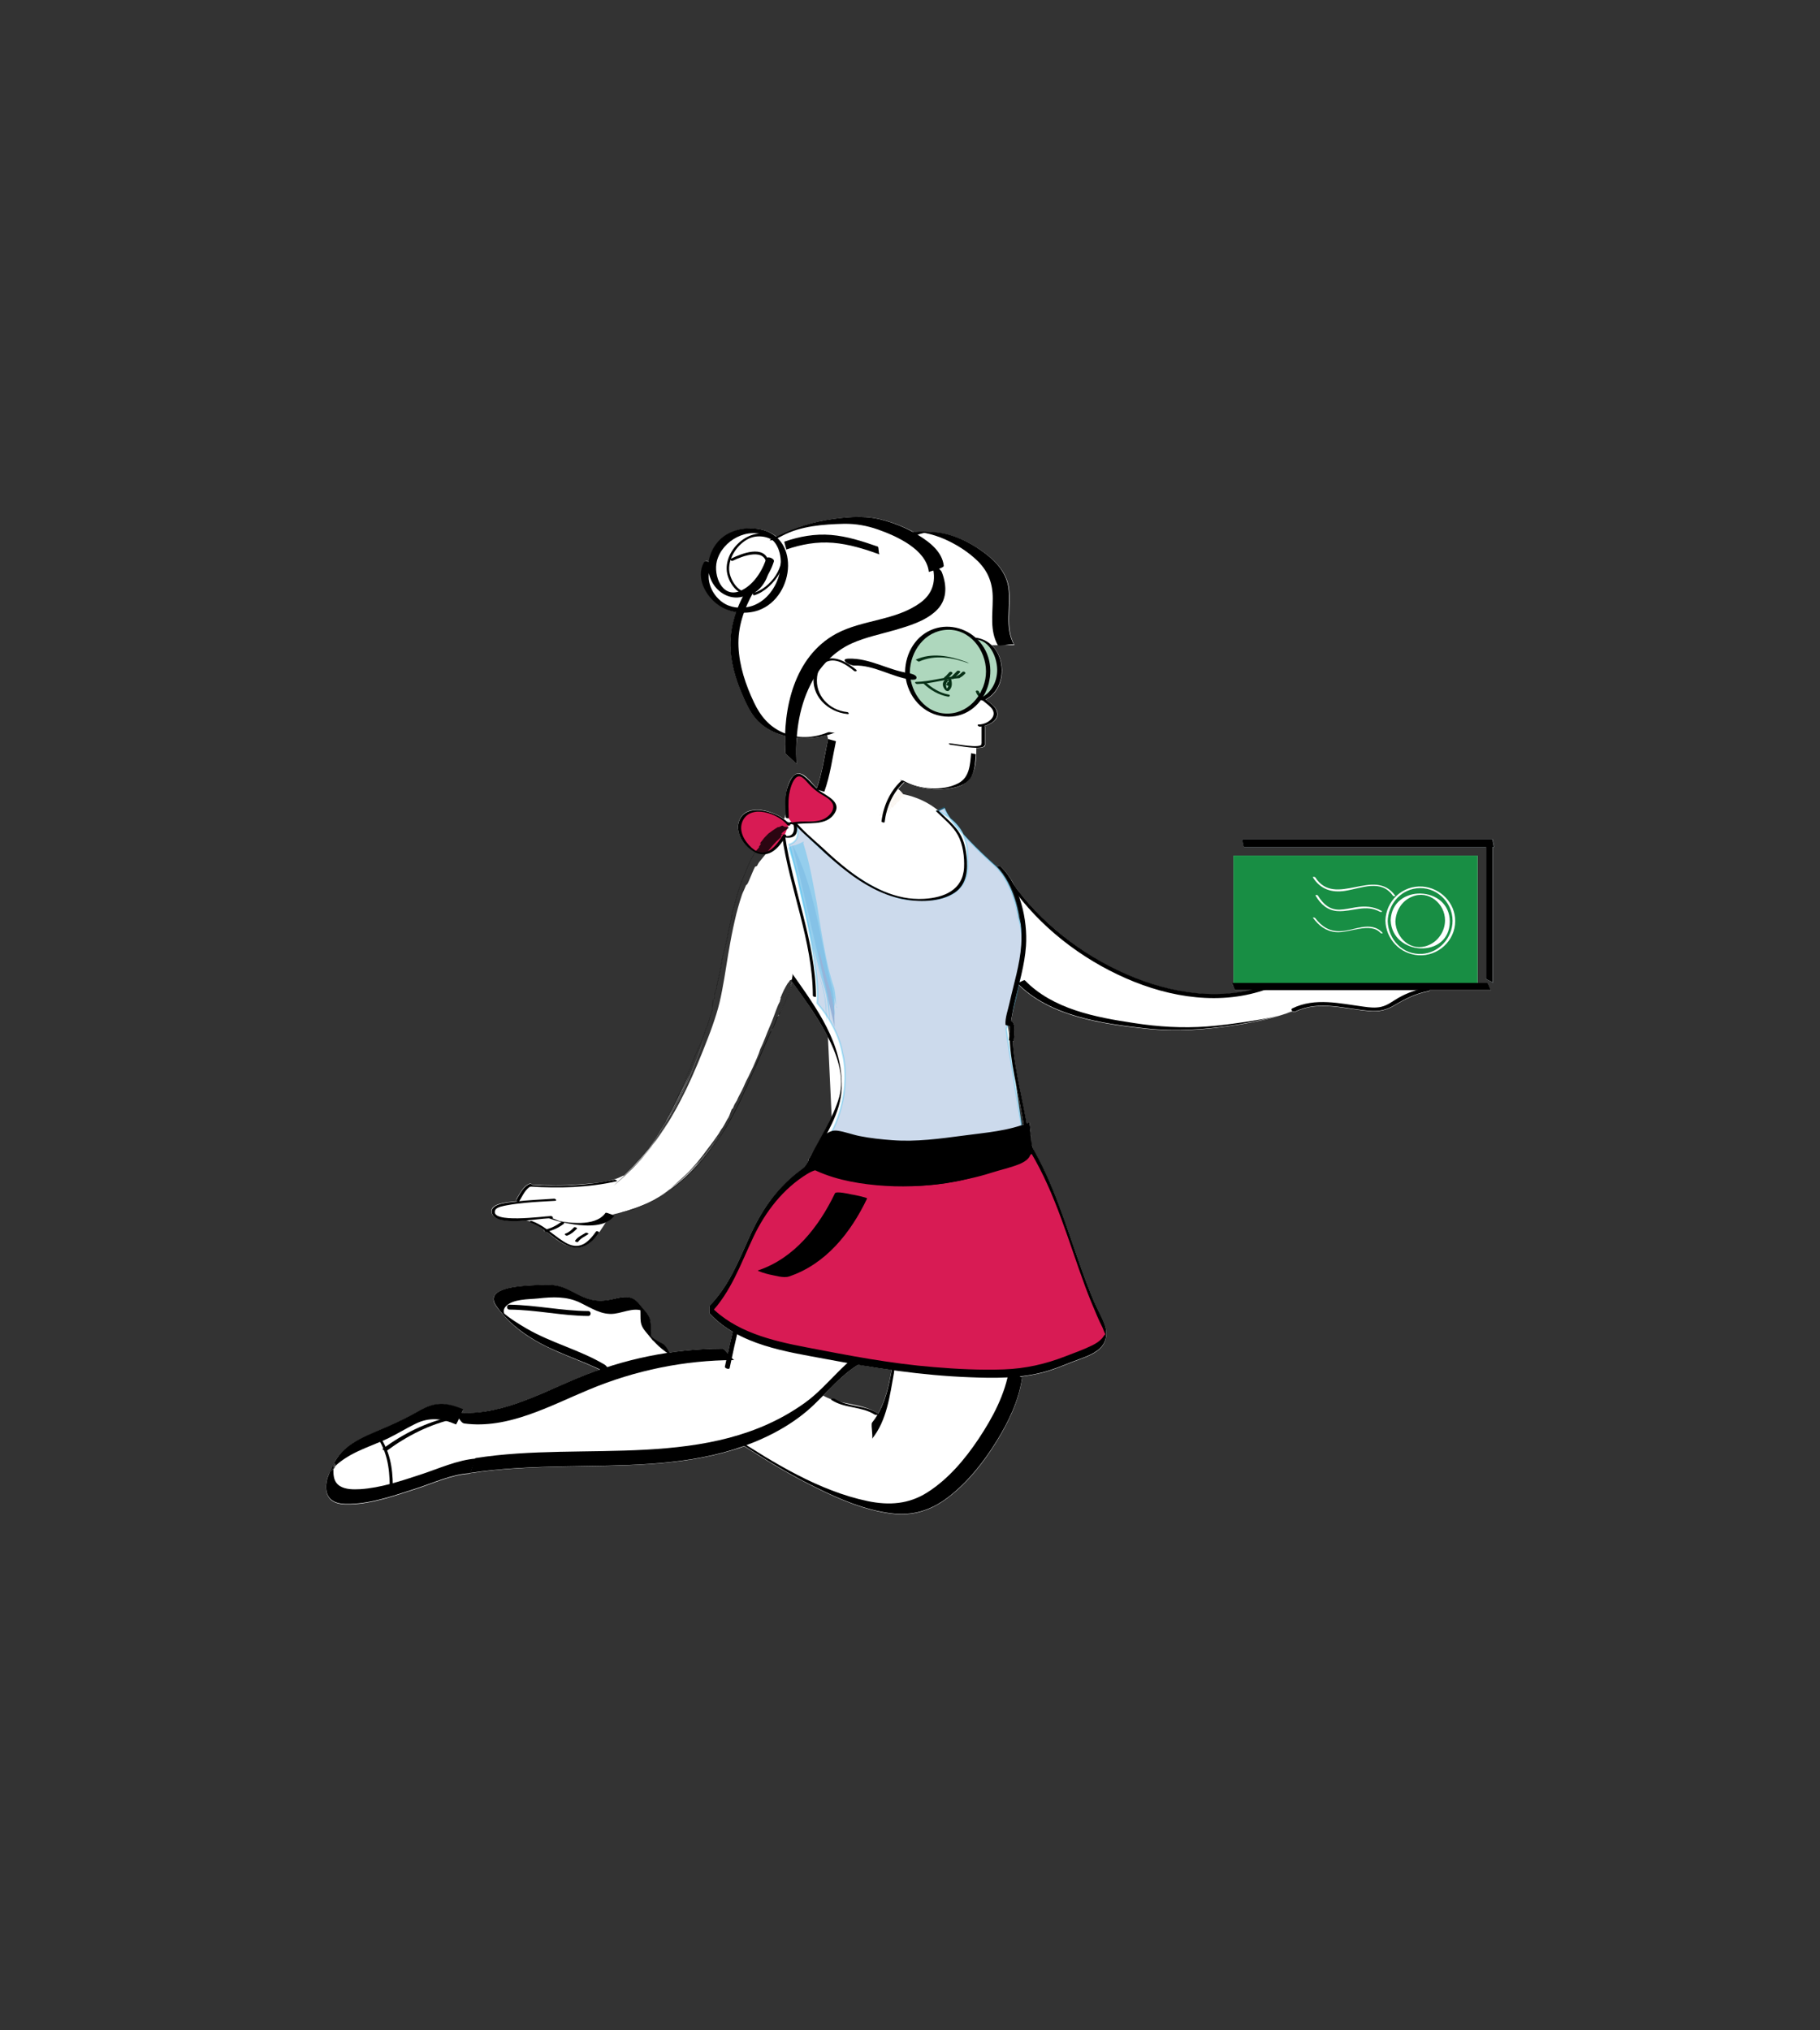 <?xml version="1.0" encoding="UTF-8"?>
<svg width="1111px" height="1239px" viewBox="0 0 1111 1239" version="1.1" xmlns="http://www.w3.org/2000/svg" xmlns:xlink="http://www.w3.org/1999/xlink">
    <rect x="0" y="0" width="1111" height="1239" fill="#333333" stroke="none"/>
    <!-- Generator: sketchtool 50.2 (55047) - http://www.bohemiancoding.com/sketch -->
    <title>00174904-6EBD-4BB8-BEF6-FA0513ADB328</title>
    <desc>Created with sketchtool.</desc>
    <defs></defs>
    <g id="Symbols" stroke="none" stroke-width="1" fill="none" fill-rule="evenodd">
        <g id="girl-/-03_flip">
            <g id="girl03_flip" transform="translate(198, 315)">
                <g id="Layer_2_1_" fill="#FFFFFF" fill-rule="nonzero">
                    <g id="Group">
                        <path d="M2.2,586.2 C2.6,585.1 3.1,584 3.6,582.9 C5.7,578 8.4,573.1 12.3,569.7 C17.7,564.9 24.5,561.8 31.1,559 C39.5,555.5 47.5,552 55.4,547.5 C59.3,545.3 63.4,543 67.8,542.3 C73.7,541.3 79.4,543.1 84.8,545.5 C84.8,545.5 84.4,546.3 83.9,547.4 C108.6,548.5 132.3,535.4 154.5,526.2 C159,524.3 163.6,522.6 168.1,521 C155.1,514.8 141.3,510.6 128.8,503.3 C121.9,499.3 115.9,494.8 110.7,489.2 C108.7,487 106.7,484.7 104.9,482.2 C96.2,470 123.9,469.8 129.9,469.4 C134,469.1 138.4,469 142.5,469.9 C146.9,470.9 150.8,473.2 154.7,475.2 C162.2,479.1 168.2,479.9 176.4,477.9 C180.3,476.9 184.8,475.8 188.5,477.8 C191.1,479.2 192.9,482 194.7,484.2 C195.5,485.2 196.3,486.1 197,487.1 C198,488.4 198.7,489.7 199,491.5 C199.5,494.7 198.9,498 199.6,501.1 C200.1,501.6 200.7,502.1 201.1,502.3 C202.8,503.5 204.6,504.5 206.4,505.4 C208.2,506.3 209.2,508.6 210.4,510.6 C221.2,509 232.1,508.2 243.2,508.1 C243.8,508.1 245.4,510 246.3,511 C247.3,506.6 248.3,502.2 249.3,497.9 C244.2,494.9 239.5,491.3 235.3,486.9 C235,486.6 235,482.2 235.3,481.9 C246.7,470.2 252.7,455.1 259.3,440.4 C266.4,424.6 275.3,411.1 289.3,400.4 C290.3,399.6 291.4,398.8 292.5,398 C293.6,396.7 294.7,395.3 295.5,393.7 C295.5,393 295.6,392.4 295.7,392.3 C296.8,390.7 298,388.7 299.2,386.6 C299.2,386.6 299.2,386.5 299.3,386.5 C302.7,380 306.6,373.5 309.7,366.8 L307.4,317.9 C307.2,317.5 307,317.1 306.8,316.7 C300.8,305.2 293.1,294.8 285.7,284.3 C285.3,285.1 284.9,286 284.7,286.6 C284.6,286.9 285.1,286.3 285.3,286.1 C284.5,287.6 284.6,287.8 285.1,287.2 C284.9,287.6 284.8,287.9 284.8,287.9 C284.9,287.9 285.1,287.7 285.1,287.6 C283.3,291.6 281.5,296.1 279.6,299.9 C279.2,300.7 278.5,302.1 278,303 C277.8,303.5 277.4,304.5 277.2,304.9 C276.8,305.5 276.7,305.3 276.4,305.6 C275.3,308.5 272.9,314.9 272.4,314.5 C271.4,316.9 271,317.2 270,319.7 C268.6,322.9 266.9,327 265.1,331.1 C264.1,333.3 263.2,335.4 262.3,337.6 C262,338.4 261.6,339.2 261.3,339.9 C257.8,347.9 254.7,354.8 251.3,361.6 C247.9,368.3 244.2,374.9 239.3,381.9 C234.4,388.9 228.7,395.8 222.6,401.7 C216.5,407.6 209.8,412.6 203.3,416.2 C196.8,419.9 190.5,422.2 185.5,423.8 C182.9,424.5 180.7,425.2 178.8,425.6 C177.6,425.9 176.6,426.1 175.7,426.3 C176.5,426.6 177.2,426.8 177.3,426.6 C175.9,428.6 174,430 171.8,431 C167.4,438 162,447 153.2,446.3 C146.3,445.8 141,441 135.5,436.7 C135.4,436.7 135.3,436.7 135.2,436.8 C134.4,437 133.6,436.1 134,435.6 C130.6,433 127.1,430.7 123.1,429.8 C120.7,430 118.4,430.2 116,430.1 C112.2,430.1 102.5,430.1 102,424.5 C101.5,419.3 112.5,418.7 115.8,418.3 C116.5,418.2 117.1,418.1 117.8,418.1 C117.3,417.9 116.8,417.5 117.1,417.1 C119.3,413.6 121.2,409 125.3,407.4 C125.8,407.2 126.6,407.6 126.8,408 C136.3,408.6 145.9,408.7 155.4,407.9 C164.1,407.2 174.5,406.8 182.3,402.6 C182.4,402.5 182.6,402.5 182.8,402.6 C185.2,400.2 188,397.7 190.6,394.7 C192,393.2 193.5,391.7 194.8,390.1 C196.1,388.5 197.5,387 198.7,385.5 C201,382.4 203.2,379.7 204.6,377.5 C202.9,380.1 200.6,382.9 198,386.3 C199.5,384.1 201,381.9 202.3,380 C203.6,378 204.7,376.1 205.6,374.5 C207.1,372.3 208.5,370 210,367.7 C216.3,357.3 221.3,346.7 225.7,335.6 C226.5,333.6 227.7,330.4 228.9,327.1 C230.1,323.9 231.1,320.6 231.8,318.6 C226.1,335.2 219.3,351.5 210.3,366.5 C210.5,366.1 210.8,365.7 211,365.2 C215.7,357.2 219.7,348.9 223.2,340.4 C223.8,339.1 224.3,337.7 224.8,336.4 L223.2,340.4 C222.3,342.3 221.5,344.1 220.7,346 C219.8,347.9 218.8,349.7 217.9,351.7 C217.6,352.3 217.3,353 217,353.6 C216.7,354.2 216.3,354.9 216,355.6 C215.3,356.9 214.7,358.2 214,359.5 C213,361.5 212,363.3 211,365.2 L210,367 L208.9,368.7 C208.7,369 208.4,369.4 208.2,369.7 C208.9,368.1 213.5,359.8 217.5,350.8 C221.5,341.9 225.1,332.4 226.2,329.8 C228,325.6 230,321.8 231.7,317 C232.3,315.4 232.6,314 233.1,312.8 C233.2,312.7 233.5,312.1 233.8,311.5 C234.9,308.3 235.6,304.9 236.6,302.5 C237.3,300.8 237,295.5 237.4,295.2 C238.7,294.1 237.8,294.9 238.6,290.7 C238.7,290.2 239.5,288.6 239.6,287.6 C240,284.1 240.6,283.1 241.4,279.1 C242.8,273.2 242.3,271.8 243.9,266.6 C244.1,265.9 246,257.7 246,257.7 C247.1,251.2 248.5,247.3 249,242.1 C250,239.3 250.9,235.9 251.8,232.5 C252.3,230.8 252.7,229.1 253.3,227.4 C253.6,226.6 253.8,225.7 254.1,225 C254.4,224.2 254.7,223.4 255,222.7 C256.2,219.8 257.1,217.6 257.9,215.6 C258.1,215.1 258.3,214.6 258.5,214.1 C258.7,213.6 258.9,213.1 259.2,212.6 C259.7,211.5 260.1,210.4 260.8,209.1 C261.6,207.7 262.3,206.7 262.7,205.8 C262.8,205.6 262.9,205.4 263.1,205.1 C256.6,202.2 250.9,193.7 252.9,186.8 C256.3,175.2 272.1,178.9 280.6,184.9 C282.6,181.1 281.4,176.3 281.6,172 C281.9,167.5 283.2,161.3 286.7,158.2 C291.6,153.8 297.4,163.2 300.5,165.9 C300.5,165.9 300.6,165.9 300.6,166 C304,156.3 305.3,146 307.5,136 L306.9,133.7 C301.1,135.3 294.6,135.9 288.4,135.3 C288,140.7 288,146.2 288.3,151.5 C288.3,150.7 285.3,148.5 284.8,148 C284.1,147.3 281.4,145.4 281.4,144.4 C281.2,141 281.1,137.6 281.2,134.1 C274.5,132.4 268.4,129.2 263.8,124.1 C259.7,119.5 257.2,113.6 254.8,108 C252,101.4 249.8,94.5 248.7,87.5 C247,77.2 248.2,67.7 251.5,58.5 C248.4,58 245.5,57 242.9,55.5 C233.9,50.4 226.5,38.1 232,28.1 C232.4,27.3 233.8,27.3 234.9,27.8 C235.6,23.4 237.6,19.2 240.5,15.8 C246.2,9.2 255,6.9 263.5,7.7 C268.7,8.2 272.9,10 276,12.6 C285.7,7.8 295.9,4.2 306.6,2.4 C317,0.7 328.5,-0.6 338.8,1.8 C346.1,3.5 353.2,6.2 359.8,9.8 C362.3,9.5 364.8,9.5 367.4,9.6 C369.7,9.7 371.9,9.9 374,10.1 C384,11.1 393.7,15.8 401.7,21.5 C409.5,27 416.5,34.1 417.9,44 C419.5,55.7 415.3,67.9 421.3,78.8 C421.1,78.5 416.5,78.8 416.3,78.8 C413.3,78.8 410.4,78.8 407.4,78.8 C416.6,87.4 415.9,105.7 403.8,112 C407,114.6 410.9,116.9 411,120.8 C411.1,124.4 406.8,127.1 403.1,128.1 C403.3,128.2 403.4,128.4 403.4,128.6 C403.4,132.2 403.4,135.7 403.4,139.3 C403.4,139.4 403.4,139.4 403.4,139.5 C403.5,141.1 401.2,141.6 398,141.5 C398,151.9 397.2,162.4 385.7,165.5 C375.8,168.2 363.7,166.9 354.1,162.4 L354.1,162.5 C352.7,163.8 351.5,165.2 350.3,166.6 C350.4,166.7 350.6,166.8 350.7,166.9 C351,167.1 351.4,167.5 351.8,167.9 C352.3,168.4 352.9,169.1 353.3,169.7 C361.3,171.3 369,174.8 375.1,180 L378.7,178.3 C379.4,180.2 380.6,182.3 382.2,184.6 C385,186.8 388.1,190 390.2,194.4 C399.2,204.3 410,213.8 410,213.8 C421.6,225.2 424,245.2 424,245.2 C424.6,247.2 425.1,249.3 425.5,251.5 C424.9,243 422.8,233.9 419,226 C416.7,221.2 413.8,216.9 410.3,213.4 C410.9,214 412.6,213.5 413.2,214.2 C416.5,217.5 419.3,221.5 421.5,226 C438.8,249.5 463.1,268.1 489.8,279.8 C513.5,290.2 540.4,295.3 565.8,289.4 C563,289.4 560.2,289.4 557.4,289.4 C557.4,289.8 557.4,289.7 557.4,289.4 C557,289.4 556.6,289.4 556.2,289.4 C555.4,289.4 554.5,285 553.8,285 C554.2,285 554.6,285 555,285 L555,207.3 L557.2,207.3 C557.2,204.4 557.2,201.5 557.2,198.6 C557.2,197.7 557.2,199.4 557.2,199.5 C557.2,200.6 557.2,201.8 557.2,202.9 C557.2,204.4 557.2,205.8 557.2,207.3 L704,207.3 L704,285 C706,285 707.9,285 709.9,285 C710.7,285 711.5,289.4 712.3,289.4 C699.8,289.4 687.2,289.4 674.7,289.4 C674.7,289.7 674.4,290 673.8,290.1 C666,291.6 659.8,294.8 653,298.8 C648.5,301.5 644.2,302.5 639,302.2 C623.4,301.2 607.6,295.3 592.6,302.6 C592.1,302.8 591.4,302.7 590.9,302.3 C580,306.3 569,308.7 557.5,310.5 C539,313.5 520.3,314.9 501.7,312.9 C475.4,310.1 443.6,305.6 423.9,286.2 C423.7,287 423.5,287.8 423.3,288.7 C423.3,288.8 423.3,288.8 423.3,288.9 C422.6,292.2 421.8,295.4 421.1,298.3 C420.4,301.6 419.8,304.9 419.2,308.2 C419.4,308.3 419.5,308.3 419.6,308.4 C419.8,308.4 420,308.5 420.2,308.5 C420.1,308.5 420,308.5 419.9,308.6 C422.4,310.8 420.8,318.6 420.7,320.8 C420.7,320.8 420.5,320.7 420.2,320.6 C421.1,337 425.6,353.2 428.3,369.3 C428.4,369.8 428.5,370.3 428.6,370.8 C429.2,370.6 429.9,370.3 430.6,370 C430.3,370.1 430.5,371.1 430.6,372.3 C430.6,371.5 430.6,370.7 430.6,370.1 C430.8,374.3 431.5,378.3 431.7,382.4 C431.7,382.3 431.7,382.3 431.7,382.2 C431.7,382.4 431.7,382.6 431.7,382.8 C431.7,383.4 431.7,383.9 431.8,384.5 C432.1,384.4 432.3,384.3 432.6,384.2 C432.4,384.3 432.4,385.1 432.5,386 C445.8,409.3 453.3,435.2 462.4,460.3 C464.7,466.8 467.2,473.3 469.9,479.7 C471.9,484.4 474.7,489 476.4,493.8 C477,495.6 477.4,497.5 477.3,499.4 C477.2,502.6 476,505.8 473.5,508.1 C469.1,512.3 462.3,514.1 456.7,516.3 C450.5,518.7 444.5,521.3 438,522.9 C433.5,524 429,524.8 424.5,525.3 C425.3,525.9 425.9,526.5 425.8,526.9 C423.8,540.4 417.5,553.3 410.4,564.8 C402.5,577.6 392.8,589.9 380.8,599 C370.2,607.1 358.9,610.6 345.6,608.8 C329.9,606.7 314.7,600.3 300.6,593.3 C285.5,585.9 271,577.2 256.9,568.1 C256.7,568 256.5,567.9 256.4,567.7 C254.3,568.5 252.2,569.2 250.1,569.8 C216.9,580.1 181.6,579.4 147.2,580.1 C127.7,580.5 108.2,581.2 88.9,584.2 C88.7,584.4 88.6,584.5 88.4,584.5 C77.4,585.2 66.2,590.5 55.9,593.8 C43.1,597.9 29.5,602.8 15.9,603.2 C11.9,603.3 7,603.2 3.9,600.3 C0.2,596.8 0.5,590.5 2.2,586.2 Z M418.2,315.1 C418.3,313.7 418.4,312.3 418.3,311.1 C418,311 417.6,310.9 417.2,310.8 L418.1,317.2 C418.1,316.8 418.2,316.3 418.2,315.8 C418.2,315.6 418.2,315.4 418.2,315.1 C418.2,315.2 418.2,315.2 418.2,315.1 Z M337.6,547.5 C337.8,547.6 337.9,547.7 338,547.8 C342.6,539.7 344.6,530.3 346.3,521.1 C339.5,520.2 332.7,519.1 325.9,517.9 C317.9,522.8 311.2,529.9 304.5,536.8 C314.7,542.6 327.7,541.1 337.6,547.5 Z M282.4,186.5 C282.7,186.7 283,187 283.2,187.3 C283.4,187.2 283.6,187.1 283.8,187 L282.4,186.5 Z M213.7,408.4 C218.5,404.7 222.9,400.5 226.9,396 C225.8,397.1 224.8,398.3 223.6,399.4 C222.4,400.5 221.3,401.6 220,402.8 C219.2,403.5 218.3,404.3 217.5,405 C216.6,405.8 215.8,406.5 215,407.2 C213.6,408.2 212.4,409.3 211.1,410.3 C212,409.7 212.8,409 213.7,408.4 Z M208.7,412.7 C208.8,412.6 208.9,412.6 208.9,412.5 C208.7,412.6 208.4,412.9 207.8,413.3 C206.8,414 205,415 202.9,416.3 C205.4,414.8 207.3,413.7 208.7,412.7 Z M201.7,416.9 C200.9,417.3 200,417.8 199,418.2 C198.6,418.4 198.1,418.7 197.6,418.9 C199.1,418.2 200.5,417.5 201.7,416.9 Z M143.3,430.1 C143.4,430.1 143.5,430.1 143.6,430.1 C142.7,429.9 141.6,429.9 143.3,430.1 Z M209,370.9 C208.5,371.7 207.9,372.6 207.2,373.8 C206.6,374.8 205.8,375.9 205,377.1 C206,375.7 206.9,374.4 207.6,373.3 C208.4,372 209.1,370.8 209.7,369.8 C210.2,368.9 209.9,369.4 209,370.9 Z M426.2,367 C425,359.9 423.4,352.8 422,345.7 L425.6,371.7 C426.1,371.6 426.5,371.4 426.9,371.2 C426.7,369.8 426.4,368.4 426.2,367 Z M5.6,581.7 C5.6,581.5 5.6,581.2 5.7,580.9 C6,580.6 6.4,580.2 6.7,579.8 C7.1,578.2 6,577.6 5.8,580 C5.8,580.3 5.7,580.6 5.7,580.8 C5.5,581 5.3,581.2 5.1,581.4 C4.8,581.7 4.3,582.7 3.9,583 C4.6,582.6 5.2,582.2 5.6,581.7 Z" id="Shape"></path>
                        <path d="M709.1,282.1 C709.1,255.4 709.1,228.6 709.1,201.9 C659.9,201.9 610.7,201.9 561.5,201.9 C561,201.9 560.6,197.1 560.2,197.1 C611.1,197.1 662,197.1 712.9,197.1 C713.4,197.1 713.8,201.9 714.2,201.9 C713.9,201.9 713.5,201.9 713.2,201.9 C713.2,202 713.3,202 713.3,202.1 C713.3,229.7 713.3,257.3 713.3,285 C713.2,284 709.1,283.1 709.1,282.1 Z" id="Shape_1_" stroke="#6DCFF6" stroke-width="0.025"></path>
                    </g>
                </g>
                <g id="Layer_1_1_" transform="translate(1, 0)">
                    <g id="Group_1_" opacity="0.35" transform="translate(397, 74)" fill="#188E44" fill-rule="nonzero">
                        <path d="M4.5,29.9 C6.5,29.2 8.4,27.3 8.1,25.1 C7.5,20.6 7,16.2 5.9,11.8 C5.6,10.5 4.9,9.6 4,9 C4.1,8.3 4.1,7.5 3.9,6.8 C3.7,6 3.2,5.2 2.6,4.6 L2.5,4.5 C1.8,4 1.3,3.3 0.7,2.7 L0.6,0.8 C8.2,1.6 13.1,10.5 14,17.4 C15.1,25.8 11.4,34.8 3.1,37.9 L2.7,32.2 C3,31.9 3.3,31.5 3.6,31.2 C4,30.8 4.3,30.4 4.5,29.9 Z" id="Shape_2_"></path>
                    </g>
                    <g id="Group_2_">
                        <g id="Shape_3_" opacity="0.27" transform="translate(337, 165)" fill-rule="nonzero">
                            <g id="Group" opacity="0.85">
                                <g id="Shape" opacity="0.9">
                                    <g>
                                        <path d="M7.5,9.6 C7.6,9.8 7.8,10 8,10.3 L7.8,10.5 L7.7,10.6 C7.7,10.3 7.6,10 7.5,9.6 Z" fill="#EFE5D8"></path>
                                        <path d="M7,5.9 C7.4,6.7 7.1,7.2 7,7.8 C6.9,7.1 6.8,6.4 7,5.9 Z" fill="#EFE5D8"></path>
                                        <path d="M12.1,9 C12.2,9.1 12.2,9.2 12.3,9.4 L11.6,9.6 L11.5,9.3 C11.7,9.2 11.9,9.1 12.1,9 Z" fill="#EFE5D8"></path>
                                        <path d="M8.7,10.7 C9.6,10.2 8.6,7.2 10.8,8.1 C11,8.5 11.2,8.9 11.3,9.3 C10.9,9.5 10.5,9.8 10.1,10.1 C9.9,10.3 9.6,10.5 9.5,10.7 C9.3,10.9 9.2,11.1 9.1,11.3 C8.7,10.9 8.3,10.5 8,10.2 C8.1,10 8.3,9.9 8.4,9.7 C8.5,10.2 8.6,10.5 8.7,10.7 Z" fill="#EFE5D8"></path>
                                        <path d="M11.4,9.7 C10.9,9.8 10.5,10 10.1,10.3 C10.5,10 10.9,9.7 11.3,9.5 C11.4,9.5 11.4,9.6 11.4,9.7 Z" fill="#EFE5D8"></path>
                                        <path d="M7.5,7.4 C7.4,7.9 8,9 8.4,9.8 C8.3,10 8.2,10.1 8,10.3 C7.8,10.1 7.6,9.8 7.5,9.6 C7.2,8.7 6.9,7.6 7.5,7.4 Z" fill="#EFE5D8"></path>
                                        <path d="M7,7.9 C7.1,8.3 7.2,8.8 7.3,9.3 C7,8.7 6.9,8.2 7,7.9 Z" fill="#EFE5D8"></path>
                                        <path d="M9.5,10.8 C9.7,10.6 9.9,10.4 10.1,10.2 C9.9,10.4 9.7,10.6 9.5,10.8 Z" fill="#EFE5D8"></path>
                                        <path d="M12.8,8.7 C12.8,8.8 12.8,8.9 12.8,9 C12.7,9.1 12.6,9.2 12.5,9.3 L12.4,9.3 L12.3,9.3 C12.2,9.2 12.2,9 12.1,8.9 L12.8,8.7 Z" fill="#EFE5D8"></path>
                                        <path d="M11.3,5.6 C11.4,5.7 11.4,5.8 11.4,5.9 C11.3,6 11.2,6.1 11.1,6.2 C11.2,6 11.2,5.8 11.3,5.6 Z" fill="#EFE5D8"></path>
                                        <path d="M9.2,11.6 C9.1,11.5 9.1,11.5 9,11.4 C9.1,11.2 9.3,11 9.4,10.8 C9.3,11 9.2,11.3 9.2,11.6 Z" fill="#EFE5D8"></path>
                                        <path d="M11.5,5.9 C12,5.5 12.5,5.2 13.1,5 C13.1,5.8 13.1,6.6 12.9,7.2 C12.8,7.5 12.8,8 12.8,8.6 L12.1,8.9 C11.5,7.7 12.2,7.5 11.5,5.9 Z" fill="#EFE5D8"></path>
                                        <path d="M11.5,9.3 L11.3,9.4 C11.2,9 11,8.6 10.8,8.2 C8.5,7.2 9.6,10.2 8.7,10.8 C8.7,10.6 8.5,10.2 8.4,9.9 C9.3,8.7 10.1,7.3 11.1,6.3 C11,7 11.2,8.1 11.5,9.3 Z" fill="#EFE5D8"></path>
                                        <path d="M12.1,9 C11.9,9.1 11.7,9.2 11.5,9.3 C11.2,8.1 11,7 11.1,6.2 C11.2,6.1 11.3,6 11.4,5.9 C12.2,7.5 11.5,7.7 12.1,9 Z" fill="#EFE5D8"></path>
                                        <path d="M11.5,9.3 L11.6,9.6 L11.4,9.6 C11.4,9.5 11.3,9.4 11.3,9.3 L11.5,9.3 Z" fill="#EFE5D8"></path>
                                        <path d="M7.7,10.7 L7.8,10.5 L8,10.3 C8.3,10.6 8.6,11 9.1,11.4 C8.8,11.9 8.6,12.4 8.5,13 C8.4,13 8.2,12.9 8.1,12.9 C8,12.3 7.9,11.6 7.7,10.7 Z" fill="#EFE5D8"></path>
                                        <polygon fill="#EFE5D8" points="11.6 9.6 11.7 9.8 11.6 9.9 11.5 9.6 11.6 9.6"></polygon>
                                        <polygon fill="#EFE5D8" points="12.4 9.3 12.3 9.4 12.3 9.4"></polygon>
                                        <path d="M12.3,9.4 C12.1,9.5 11.8,9.7 11.6,9.9 L11.5,9.7 L12.3,9.4 Z" fill="#EFE5D8"></path>
                                        <path d="M9.2,11.6 C9.3,11.3 9.4,11.1 9.5,10.8 C9.7,10.6 9.9,10.4 10.1,10.2 C10.5,9.9 10.9,9.8 11.4,9.6 L11.5,9.9 C11.3,10.1 11.1,10.4 11,10.8 C10.4,11.3 9.7,11.5 9.5,12.4 C9.3,12.6 9.1,13 8.4,12.9 C8.5,12.3 8.7,11.8 9,11.3 C9.1,11.5 9.1,11.5 9.2,11.6 Z" fill="#EFE5D8"></path>
                                        <path d="M4.3,12.4 C5.1,11.8 6.1,11.6 7,11.1 C7.2,11.9 7.6,12.8 7.9,13.6 C7.9,13.7 7.8,13.8 7.7,13.8 C7.3,13.6 7,13.4 7,13.5 C7,13.7 7.1,13.8 7.1,14 C6.5,14.1 5.6,13.9 4.2,13.4 L4.3,12.4 Z" fill="#EFE5D8"></path>
                                        <path d="M7.9,13.4 C8,13.6 8.1,13.9 8.2,14.1 C8.2,14.1 8.1,14 8,14 L7.8,13.6 C7.9,13.5 7.9,13.5 7.9,13.4 Z" fill="#EFE5D8"></path>
                                        <path d="M4.2,13.9 L4.2,13.4 C5.6,13.9 6.5,14.1 7.1,14 C7.2,14.5 7.3,15 7.2,15.3 C6.8,15.3 5,14 5.1,14.3 C5.3,14.8 5.6,15.5 5.8,16 C5.9,16.5 5.7,16.7 4.7,16.5 C3.5,16.9 2.6,17.5 0.4,18 C1.2,17 2,16.3 2.7,15.7 C3.3,15.2 3.9,14.6 4.2,13.9 Z" fill="#EFE5D8"></path>
                                        <path d="M8,14 C7.9,13.9 7.8,13.9 7.6,13.8 C7.7,13.7 7.7,13.7 7.8,13.6 L8,14 Z" fill="#EFE5D8"></path>
                                        <path d="M12.8,8.7 L13.2,8.5 C13.1,8.7 13,8.9 12.8,9 C12.8,8.9 12.8,8.8 12.8,8.7 Z" fill="#EFE5D8"></path>
                                        <path d="M7.6,10.7 C7.7,10.8 7.7,10.8 7.7,10.8 C7.6,10.8 7.6,10.8 7.6,10.7 Z" fill="#EFE5D8"></path>
                                        <path d="M6.5,8.1 C6.6,8.8 6.9,9.6 7.6,10.7 C7.4,10.9 7.2,11 7,11.1 C6.6,10 6.4,8.9 6.5,8.1 Z" fill="#EFE5D8"></path>
                                        <path d="M7.6,10.8 C7.6,10.8 7.7,10.8 7.6,10.8 C7.8,11.5 8,12.3 8,12.9 L7.9,12.9 C7.7,12.9 7.8,13.2 7.9,13.5 C7.9,13.6 7.9,13.6 7.8,13.7 C7.4,12.9 7.1,12 6.9,11.2 C7.1,11.1 7.3,11 7.6,10.8 C7.6,10.8 7.6,10.8 7.6,10.8 Z" fill="#EFE5D8"></path>
                                        <path d="M7.3,9.3 C7.4,9.4 7.4,9.5 7.5,9.6 C7.6,10 7.7,10.3 7.7,10.6 C7.5,10.2 7.4,9.7 7.3,9.3 Z" fill="#EFE5D8"></path>
                                        <path d="M7.7,10.6 C7.6,10.7 7.6,10.7 7.7,10.6 Z" fill="#EFE5D8"></path>
                                        <path d="M11.5,5.9 C11.5,5.8 11.4,5.7 11.4,5.6 C11.3,5.8 11.3,6 11.2,6.2 C10.1,7.2 9.4,8.6 8.5,9.8 C8.1,8.9 7.6,7.9 7.6,7.4 C7,7.6 7.3,8.7 7.6,9.6 C7.5,9.5 7.5,9.4 7.4,9.3 C7.3,8.8 7.2,8.3 7.1,7.9 C7.2,7.3 7.5,6.8 7.1,6 C6.9,6.5 7,7.2 7.1,7.9 C7.1,8.3 7.1,8.7 7.4,9.3 C7.5,9.8 7.6,10.2 7.7,10.7 L7.6,10.8 C6.9,9.7 6.6,8.9 6.5,8.2 C6.4,9.1 6.6,10.1 7,11.2 C6.1,11.6 5.1,11.9 4.3,12.5 C4.4,10.8 4.6,9 5.6,7.9 C5.5,7.4 5.9,7.3 6.2,7.2 C6.9,7.3 6,5.7 6.8,5.8 C9.4,5.8 10.3,4.1 10.2,1.1 C10.2,0.6 11.3,1.3 12.4,2.1 C12.7,2.3 13.1,2.6 13.5,3 C13.1,3.5 13.1,4.4 13,5.3 C12.4,5.3 11.9,5.6 11.5,5.9 Z" fill="#EFE5D8"></path>
                                        <path d="M12.9,7.3 C13.1,6.7 13,5.9 13.1,5.1 C13.7,4.9 14.5,4.8 15.4,4.9 C15.8,5.4 16.1,5.8 16.2,6.1 C17.7,8.3 15.2,6 14.8,6.2 C14.1,6.7 13.7,7.7 13.3,8.6 L12.9,8.8 C12.7,8.1 12.7,7.7 12.9,7.3 Z" fill="#EFE5D8"></path>
                                        <path d="M13.5,2.8 C14.1,3.4 14.8,4.2 15.3,4.9 C14.4,4.8 13.7,4.9 13,5.1 C13,4.2 13.1,3.3 13.5,2.8 Z" fill="#EFE5D8"></path>
                                        <path d="M9.5,10.8 C9.7,10.6 9.9,10.4 10.1,10.2 C9.9,10.4 9.7,10.6 9.5,10.8 Z" fill="#E2CDB4"></path>
                                        <path d="M12.8,9 C12.7,9.1 12.6,9.2 12.5,9.3 L12.4,9.2 C12.4,9.1 12.4,9.1 12.4,9 C12.3,9 12.3,9 12.2,9 L12.9,8.7 L12.8,9 Z" fill="#E2CDB4"></path>
                                        <polygon fill="#E2CDB4" points="8.5 13 8.4 12.9 8.4 12.9"></polygon>
                                        <path d="M8.7,12.9 C8.6,12.8 8.5,12.8 8.4,12.7 L8.4,12.6 C8.6,12.7 8.6,12.8 8.7,12.9 Z" fill="#E2CDB4"></path>
                                        <path d="M11.3,5.6 C11.4,5.7 11.4,5.8 11.4,5.9 C11.3,6 11.2,6.1 11.1,6.2 C11.2,6 11.2,5.8 11.3,5.6 Z" fill="#E2CDB4"></path>
                                        <path d="M9.2,11.6 C9.3,11.3 9.4,11.1 9.5,10.8 C9.7,10.6 9.9,10.4 10.1,10.2 C10.5,9.9 10.9,9.8 11.4,9.6 L11.4,9.7 C11.3,9.7 11.2,9.7 11.1,9.7 L11.3,9.8 L11.3,9.9 C11.2,10 11.1,10.2 11,10.4 C10.9,10.4 10.8,10.5 10.9,10.7 C10.6,11 10.3,11.1 10,11.3 C9.9,11.2 9.8,11.1 9.7,11 C9.7,11.1 9.8,11.3 9.8,11.4 C9.7,11.5 9.6,11.7 9.5,11.9 C9.3,11.8 9.1,11.4 8.9,11.3 L9,11.2 C9.1,11.5 9.1,11.5 9.2,11.6 Z" fill="#E2CDB4"></path>
                                        <polygon fill="#E2CDB4" points="11.6 9.6 11.6 9.8 11.5 9.8 11.5 9.7"></polygon>
                                        <path d="M8,12.3 C7.9,11.8 7.8,11.3 7.7,10.8 L7.7,10.7 L7.8,10.6 L8,10.4 C8.3,10.7 8.6,11.1 9.1,11.5 L9,11.6 C8.9,11.6 8.9,11.6 8.9,11.7 C8.7,12 8.6,12.3 8.5,12.6 C8.4,12.6 8.4,12.6 8.5,12.7 L8.5,12.8 C8.3,12.5 8.1,12.3 8,12.3 Z" fill="#E2CDB4"></path>
                                        <path d="M4.2,12.4 C5,11.8 6.1,11.6 6.9,11.1 C7.1,11.7 7.3,12.3 7.6,13 C7.6,13 7.6,13 7.6,13.1 L7.7,13.1 L7.8,13.3 C7.6,13.2 7.5,13 7.2,12.8 C7.5,13.1 7.1,13.1 7.8,13.6 L7.9,13.7 L7.8,13.8 C7.4,13.6 7,13.4 7.1,13.5 L7.1,13.6 C7.1,13.6 7.1,13.7 7.2,13.8 C6.5,13.3 6.2,12.8 6,12.7 C5.4,12.6 6.2,13.3 7.2,14.1 C6.6,14.2 5.7,13.9 4.3,13.4 L4.2,12.4 Z" fill="#E6D4BE"></path>
                                        <path d="M3.5,14.5 C3.9,14.4 4.1,14.2 4.2,13.9 L4.2,13.4 C5.6,13.9 6.5,14.1 7.1,14.1 C7.1,14.1 7.2,14.1 7.2,14.2 C7.3,14.7 7.4,15.1 7.2,15.4 C6.8,15.4 6.2,15.2 6.3,15.5 C6.7,16.5 5.9,16.4 3.9,15.9 C3.7,16.3 3.4,16.7 2.9,17 C2.5,17.3 1.8,17.5 0.8,17.8 C1.3,17.2 1.6,16.6 2,16 C2.3,15.3 2.7,14.7 3.5,14.5 Z" fill="#E5D3BD"></path>
                                        <path d="M7.9,13.7 L8,13.9 C7.9,13.9 7.8,13.8 7.7,13.7 C7.8,13.8 7.8,13.7 7.9,13.7 Z" fill="#E2CDB4"></path>
                                        <path d="M9.5,12.4 C9.3,12.4 9.3,12.5 9.3,12.6 C9.2,12.7 9.2,12.7 9.1,12.8 L9,12.7 C9,12.7 9,12.7 9.1,12.8 L9,12.9 C8.9,12.8 8.8,12.7 8.7,12.7 C8.6,12.6 8.6,12.6 8.5,12.6 C8.6,12.3 8.7,12 8.9,11.7 C9,11.8 9.3,12.1 9.5,12.4 Z" fill="#E2CDB4"></path>
                                        <path d="M8,12.4 C8.1,12.5 8.3,12.7 8.5,12.9 C8.4,12.9 8.2,12.9 8.1,12.8 C8,12.7 8,12.6 8,12.4 Z" fill="#E2CDB4"></path>
                                        <path d="M8.1,13.8 C8.1,13.9 8.2,14 8.2,14.1 C8.1,14.1 8.1,14 8,14 L7.9,13.8 C8,13.7 8,13.8 8.1,13.8 Z" fill="#E2CDB4"></path>
                                        <path d="M9.2,11.6 C9.1,11.5 9.1,11.5 9,11.4 C9.1,11.2 9.3,11 9.4,10.8 C9.3,11 9.2,11.3 9.2,11.6 Z" fill="#E2CDB4"></path>
                                        <path d="M11.1,6.2 C11.2,6.1 11.3,6 11.4,5.9 C12.1,7.5 11.5,7.7 12,8.9 C11.9,8.9 11.8,8.8 11.7,8.7 C11.9,8.8 11.9,8.9 12,8.9 C11.8,9 11.6,9.1 11.4,9.2 C11.2,8.1 11,7 11.1,6.2 Z" fill="#E2CDB4"></path>
                                        <path d="M11.5,5.9 C11.5,5.8 11.4,5.7 11.4,5.6 C11.3,5.8 11.3,6 11.2,6.2 C10.1,7.2 9.4,8.6 8.5,9.8 C8.1,8.9 7.6,7.9 7.6,7.4 C7,7.6 7.3,8.7 7.6,9.6 C7.5,9.5 7.5,9.4 7.4,9.3 C7.3,8.8 7.2,8.3 7.1,7.9 C7.2,7.4 7.4,6.9 7.2,6.4 C7.3,6 7.5,5.7 7.9,5.7 C8,5.7 8.2,5.8 8.2,5.7 C8.3,5.7 8.4,5.7 8.5,5.6 C8.8,5.8 8.8,5.6 9,5.6 C9.3,5.7 9.3,5.4 9.2,5 L9.3,5 C9.4,5.1 9.5,4.9 9.3,4.6 C9.4,4.5 9.4,4.4 9.5,4.4 C9.5,4.4 9.5,4.4 9.5,4.3 C9.5,4.2 9.6,4.1 9.6,4.1 C9.7,4.2 9.7,4.1 9.7,4 C10.1,3.2 10.2,2.2 10.2,0.9 C10.2,0.4 11.3,1.1 12.4,1.9 C12.7,2.1 13.1,2.5 13.5,2.9 C13.1,3.4 13,4.3 13,5.2 C12.4,5.3 11.9,5.6 11.5,5.9 Z" fill="#EEE2D4"></path>
                                        <path d="M6.9,7.4 L6.7,7.2 C6.8,7.2 6.8,7.1 6.8,7 C6.9,7.2 6.9,7.3 6.9,7.4 Z" fill="#E2CDB4"></path>
                                        <path d="M11.5,9.3 C11.7,9.2 11.9,9.1 12.1,9 C12,9.1 12.1,9.2 12.1,9.4 L11.6,9.6 L11.5,9.3 Z" fill="#E2CDB4"></path>
                                        <path d="M7.3,9.3 C7.4,9.8 7.5,10.2 7.6,10.7 L7.5,10.8 C6.8,9.7 6.5,8.9 6.4,8.2 C6.3,9.1 6.5,10.1 6.9,11.2 C6,11.6 4.9,11.9 4.2,12.5 C4.2,11.5 4.3,10.5 4.6,9.6 C4.7,9.7 5,9.8 5.3,10.1 C4.2,8.1 6.2,8.9 6,7.7 C5.8,7.5 5.8,7.6 5.7,7.5 L5.9,7.3 C6.2,7.4 6.7,7.7 6.8,7.5 C6.8,7.6 6.8,7.8 6.9,7.9 C6.9,8.2 7,8.7 7.3,9.3 Z" fill="#E8D8C4"></path>
                                        <path d="M6.5,8.1 C6.6,8.8 6.9,9.6 7.6,10.7 C7.4,10.9 7.2,11 7,11.1 C6.6,10 6.4,8.9 6.5,8.1 Z" fill="#E2CDB4"></path>
                                        <path d="M7,7.9 C7,7.8 7,7.6 6.9,7.5 C6.9,7.4 6.9,7.3 6.9,7.2 C7,7 7.1,6.7 7.1,6.5 C7.3,6.9 7.1,7.3 7,7.9 Z" fill="#E2CDB4"></path>
                                        <path d="M12.8,9 L12.8,8.7 L13.1,8.6 C13,8.7 12.9,8.8 12.8,9 Z" fill="#E2CDB4"></path>
                                        <path d="M13,5.1 C13.7,4.9 14.4,4.8 15.3,4.9 C15.7,5.4 15.9,5.8 16.1,6 C16.7,6.9 16.6,7 16.3,6.9 C16.1,6.7 16.5,6.8 16.1,6.5 C15.7,6.2 15.4,6 15.4,6.2 L15.4,6.3 L15.3,6.3 C15.1,6.1 15,6 15.2,6.2 C15,6.1 15,7 14.9,7 L14.7,6 L14.5,5.9 L14.6,6 L14.5,6.1 C14.3,5.9 14,5.6 13.9,5.5 C13.9,5.4 13.9,5.4 13.9,5.3 C13.5,5 13.5,5.2 13.6,5.4 C14,5.8 14,5.6 14,5.6 L14,5.7 C14,5.6 14.2,5.7 14.4,6 C14.5,6.2 14.4,6.1 14.3,6.1 C14.3,6.1 14.4,6.2 14.5,6.3 L14.4,6.4 L14.3,6.3 L14.3,6.2 L14.3,6.3 C14.3,6.5 13.9,6 13.7,6 C13.9,6.1 14.1,6.4 14.2,6.6 C14.1,6.5 14,6.5 14,6.6 C13.8,6.5 13.6,6.3 13.4,6.2 C13.7,6.6 13.9,6.7 14,6.8 C14,6.9 14,7 14,7.1 C13.7,6.8 13.6,6.6 13.4,6.7 C13.6,6.9 13.8,7.1 13.9,7.3 L13.8,7.6 C13.8,7.6 13.7,7.6 13.7,7.5 C13.7,7.5 13.5,7.3 13.5,7.4 C13.6,7.5 13.6,7.5 13.7,7.5 C13.7,7.6 13.7,7.7 13.7,7.7 L13.5,8.2 L13.4,8.1 C13.4,8.1 13.4,8.1 13.4,8 C13.4,8 13.4,8 13.4,8.1 C13.5,8.3 13,7.8 13.2,8.2 L13.2,8.1 C13.4,8.5 13.1,8.3 12.8,8.2 C12.8,7.9 12.8,7.6 12.9,7.4 C13,6.7 13,5.9 13,5.1 Z" fill="#EBDECD"></path>
                                        <path d="M12.7,8.2 C12.8,8.2 12.8,8.3 12.9,8.3 C12.9,8.4 13,8.4 13,8.5 L12.7,8.6 C12.7,8.5 12.7,8.4 12.7,8.2 Z" fill="#E2CDB4"></path>
                                        <path d="M12.1,9 C11.6,7.7 12.2,7.5 11.5,5.9 C12,5.5 12.5,5.2 13.1,5 C13.1,5.8 13.1,6.6 12.9,7.2 C12.8,7.4 12.8,7.7 12.8,8 C12.7,8 12.6,8 12.6,8 C12.7,8 12.7,8.1 12.8,8.1 C12.8,8.3 12.8,8.4 12.8,8.6 L12.1,9 Z" fill="#E7D6C1"></path>
                                        <path d="M13.5,2.8 C14.1,3.4 14.8,4.3 15.3,4.9 C14.4,4.8 13.6,4.9 13,5.1 C13,4.2 13.1,3.3 13.5,2.8 Z" fill="#E5D3BD"></path>
                                        <path d="M7.6,10.8 C7.6,10.8 7.7,10.8 7.6,10.8 C7.7,11.3 7.9,11.8 7.9,12.2 C7.9,12.2 7.9,12.3 8,12.4 C8,12.6 8,12.7 8,12.8 L7.9,12.8 C7.8,12.8 7.8,12.8 7.8,12.9 C7.7,12.9 7.7,13 7.7,13 C7.4,12.4 7.2,11.7 7,11.1 C7.2,11 7.4,10.9 7.6,10.7 C7.6,10.8 7.6,10.8 7.6,10.8 Z" fill="#F3EBE2"></path>
                                        <path d="M7.7,10.6 C7.6,10.7 7.6,10.7 7.7,10.6 Z" fill="#E2CDB4"></path>
                                        <path d="M7.5,7.4 C7.4,7.9 8,9 8.4,9.8 C8.3,10 8.2,10.1 8,10.3 C7.8,10.1 7.6,9.8 7.5,9.6 C7.2,8.7 6.9,7.6 7.5,7.4 Z" fill="#E2CDB4"></path>
                                        <path d="M8.7,10.7 C9.6,10.2 8.6,7.2 10.8,8.1 C11,8.5 11.2,8.9 11.3,9.3 C10.9,9.5 10.5,9.8 10.1,10.1 C9.9,10.3 9.6,10.5 9.5,10.7 C9.3,10.9 9.2,11.1 9.1,11.3 C8.7,10.9 8.3,10.5 8,10.2 C8.1,10 8.3,9.9 8.4,9.7 C8.5,10.2 8.6,10.5 8.7,10.7 Z" fill="#E5D3BD"></path>
                                        <path d="M11.4,9.7 C10.9,9.8 10.5,10 10.1,10.3 C10.5,10 10.9,9.7 11.3,9.5 C11.4,9.5 11.4,9.6 11.4,9.7 Z" fill="#EDE1D2"></path>
                                        <path d="M12.1,9.4 C11.9,9.5 11.8,9.6 11.6,9.7 L11.6,9.5 L12.1,9.4 Z" fill="#E2CDB4"></path>
                                        <path d="M7,7.9 C7.1,8.3 7.2,8.8 7.3,9.3 C7,8.7 6.9,8.2 7,7.9 Z" fill="#EEE2D4"></path>
                                        <path d="M11.5,9.3 L11.6,9.6 L11.4,9.6 C11.4,9.5 11.3,9.4 11.3,9.3 L11.5,9.3 Z" fill="#E2CDB4"></path>
                                        <path d="M7.8,13.1 C7.8,13.2 7.9,13.3 7.9,13.3 C7.8,13.3 7.8,13.2 7.7,13.2 L7.6,13 C7.7,13.1 7.7,13.1 7.8,13.1 Z" fill="#E2CDB4"></path>
                                        <path d="M7.6,10.7 C7.7,10.8 7.7,10.8 7.7,10.8 C7.6,10.8 7.6,10.8 7.6,10.7 Z" fill="#E2CDB4"></path>
                                        <path d="M7.3,9.3 C7.4,9.4 7.4,9.5 7.5,9.6 C7.6,10 7.7,10.3 7.7,10.6 C7.5,10.2 7.4,9.7 7.3,9.3 Z" fill="#E2CDB4"></path>
                                        <path d="M7.5,9.6 C7.6,9.8 7.8,10 8,10.3 L7.8,10.5 L7.7,10.6 C7.7,10.3 7.6,10 7.5,9.6 Z" fill="#EDE1D2"></path>
                                        <path d="M10.8,8.2 C8.5,7.2 9.6,10.2 8.7,10.8 C8.7,10.6 8.5,10.2 8.4,9.9 C9.3,8.7 10.1,7.3 11.1,6.3 C11,7.1 11.1,8.2 11.5,9.4 L11.3,9.5 C11.2,9 11,8.6 10.8,8.2 Z" fill="#E2CDB4"></path>
                                    </g>
                                </g>
                            </g>
                        </g>
                        <path d="M286.6,187.6 C286.6,187.6 291.5,197.8 282.7,200.4 C282.7,200.4 302.5,274 299.8,297.3 C299.8,297.3 312.4,310.7 315.4,328.5 C315.4,328.5 323.9,358.9 299.8,390 C299.8,390 323.5,430.6 421.3,390 C421.3,390 426.8,388 426,380.5 C426,380.5 416.1,320.9 415.3,313 C415.3,313 431.1,271.7 422.8,245 C422.8,245 420.3,225 408.7,213.6 C408.7,213.6 381.7,190 377.3,178.1 L373.2,180 C373.2,180 393.1,186.7 391.5,209.6 C391.5,209.6 397,237.3 359.1,234.1 C359.1,234.1 335,237.7 288.5,189.7" id="Shape_4_" stroke="#00AEEF" fill="#4377BB" fill-rule="nonzero" opacity="0.27"></path>
                        <rect id="Rectangle-path" fill="#188E44" fill-rule="nonzero" x="553.9" y="207.2" width="149.1" height="78.5"></rect>
                        <path d="M398.5,107 C400.5,112.4 409.5,114.6 409.8,120.7 C410,125.3 402.9,128.5 399.1,128.5 C398.2,128.5 397.1,127.2 398.4,127.2 C403.9,127.2 410.9,122 405.8,116.7 C402.7,113.5 398.3,111.6 396.7,107.2 C396.3,106.2 398.3,106.3 398.5,107 Z" id="Shape_5_" fill="#000000" fill-rule="nonzero"></path>
                        <path d="M396.7,145.4 C396.3,150.1 396.2,155.8 393.4,159.9 C390.4,164.3 384.6,165.7 379.7,166.4 C370,167.8 358.5,165.8 350,160.9 C350.8,161.4 352.1,161.2 352.9,161.7 C362.1,166.9 376.4,168.1 386.1,163 C392.9,159.4 393.2,151.5 393.8,144.7 C393.8,144.8 396.7,145.2 396.7,145.4 Z" id="Shape_6_" fill="#000000" fill-rule="nonzero"></path>
                        <path d="M352.8,162.4 C346,168.7 342.1,177.6 341,186.8 C340.9,187.3 339,186.9 339.1,186.3 C340.2,177.1 344.2,168.1 351,161.7 C351.4,161.2 353.2,161.9 352.8,162.4 Z" id="Shape_7_" fill="#000000" fill-rule="nonzero"></path>
                        <path d="M351.2,11.4 C357.6,8.8 365.9,9.3 372.7,9.9 C382.7,10.9 392.4,15.6 400.4,21.3 C408.2,26.8 415.2,33.9 416.6,43.8 C418.2,55.5 414,67.7 420,78.6 C419.3,77.3 410.8,80.1 410,78.6 C405.2,69.8 407,60.1 407,50.5 C407.1,41.4 404.4,34 398,27.6 C392.2,21.9 385.1,17.4 377.7,14.1 C374,12.5 370.1,11.2 366.2,10.4 C365.3,10.2 364.1,10.3 363.3,10 C361.6,9.4 369.4,9.1 366.1,10 C364.4,10.5 362.8,10.7 361.2,11.4 C358.3,12.6 354,10.3 351.2,11.4 Z" id="Shape_8_" fill="#000000" fill-rule="nonzero"></path>
                        <path d="M368,34.1 C366.5,20.3 348.3,12.2 337,8.2 C330.1,5.8 323.5,4.6 316.2,4.7 C303.7,5 289.9,6 278.7,11.9 C276.7,12.9 274.4,14.3 272.2,14.7 C270.9,14.9 270.1,15 271.9,14 C282.4,8.5 293.6,4.4 305.3,2.4 C315.7,0.7 327.2,-0.6 337.5,1.8 C346.1,3.8 354.5,7.2 362,11.9 C368.7,16 376.2,21.9 377.1,30.3 C377.4,31.8 367.9,33.9 368,34.1 Z" id="Shape_9_" fill="#000000" fill-rule="nonzero"></path>
                        <path d="M311,132 C295.8,138.1 274.2,136.9 262.7,124.1 C258.6,119.5 256.1,113.6 253.7,108 C250.9,101.4 248.7,94.5 247.6,87.5 C245.2,72.6 248.7,59.4 255.9,46.4 C256.3,45.7 260.5,47.1 260.9,46.4 C255.1,56.9 251.3,67.5 251.8,79.6 C252.3,91.5 256.2,103.1 261.3,113.8 C265.2,122 270.5,128.5 279.1,132.2 C288.1,136 297.1,135.6 306.1,132.1 C307.4,131.4 309.5,132.6 311,132 Z" id="Shape_10_" fill="#000000" fill-rule="nonzero"></path>
                        <path d="M386.5,98.9 C377.8,99.5 369.6,102.3 360.9,102.5 C360,102.5 358.9,101.2 360.2,101.2 C368.9,101 377.2,98.2 385.8,97.6 C386.7,97.6 387.8,98.8 386.5,98.9 Z" id="Shape_11_" fill="#000000" fill-rule="nonzero"></path>
                        <path d="M379.7,110.2 C374,109.2 368.8,106.1 364.6,102.1 C363.7,101.2 365.2,100.5 365.9,101.2 C369.8,105 374.7,107.9 380,108.9 C381.3,109 380.9,110.4 379.7,110.2 Z" id="Shape_12_" fill="#000000" fill-rule="nonzero"></path>
                        <path d="M392.8,90 C382.9,86.4 372,84.3 362,88.8 C361.5,89 360.2,87.5 359.8,87.7 C369.7,83.1 380.7,85.3 390.6,88.9 C391.4,89.1 392,89.7 392.8,90 Z" id="Shape_13_" fill="#000000" fill-rule="nonzero"></path>
                        <path d="M176.4,426.7 C171.2,434.1 159.2,433.4 151.4,432.3 C145.3,431.4 138.6,429.9 133.1,427.2 C134.8,428.1 137.1,427.9 138.9,428.8 C140.2,429.4 141.5,429.8 142.8,430.4 C141.9,430 140.5,429.9 142.3,430.2 C143.4,430.4 144.5,430.6 145.6,430.8 C148.9,431.3 152.4,431.5 155.7,431.4 C161.1,431.2 167.3,430 170.6,425.3 C171,424.6 176.1,427.3 176.4,426.7 Z" id="Shape_14_" fill="#000000" fill-rule="nonzero"></path>
                        <path d="M139.9,417.9 C133.9,418.3 127.9,418.5 121.9,419.1 C118.1,419.5 114.3,419.9 110.6,420.6 C108.7,421 104.1,421.6 103.3,423.6 C99.7,432 133.2,427.3 137.3,427.2 C138.1,427.2 139.3,428.4 138,428.5 C130.4,428.7 122.9,430.3 115.2,430.3 C111.4,430.3 101.7,430.3 101.2,424.7 C100.7,419.5 111.7,418.9 115,418.5 C123.1,417.4 131.2,417.2 139.3,416.6 C140.1,416.6 141.2,417.8 139.9,417.9 Z" id="Shape_15_" fill="#000000" fill-rule="nonzero"></path>
                        <path d="M123.8,408.1 C141.3,409.3 158.9,408.8 176.1,405 C176.7,404.9 178.4,405.8 177.3,406 C160,409.9 142.2,410.3 124.6,409.2 C123.9,409.1 122.5,408 123.8,408.1 Z" id="Shape_16_" fill="#000000" fill-rule="nonzero"></path>
                        <path d="M125.6,408.8 C121.9,410.2 120,414.9 118,418.1 C117.6,418.7 115.7,418.1 116.2,417.3 C118.4,413.8 120.3,409.2 124.4,407.6 C125.1,407.3 126.7,408.4 125.6,408.8 Z" id="Shape_17_" fill="#000000" fill-rule="nonzero"></path>
                        <path d="M412.1,214.1 C423.7,225.6 428.4,246.5 427.3,262.4 C426.5,274.1 423,285.3 420.4,296.7 C419.5,300.4 418.9,304.2 418.2,308 C418,309 417.6,310.2 417.7,311.2 C416.7,310.9 415.8,310.7 414.8,310.4 C415,310.4 415.4,308.7 415.6,308.5 C416.5,307.5 415.9,307.9 417.2,307.9 C422,307.9 419.9,318.1 419.8,320.7 C419.8,320.5 416.9,320.2 416.9,319.9 C417,318.2 418.4,309 416.3,307.7 C417.3,308 418.2,308.2 419.2,308.5 C418.2,308.4 418.2,311.3 417.7,311.3 C417.4,311.3 414.8,310.7 414.8,310.5 C414.4,306.4 416.5,300.8 417.3,296.9 C419.9,285.2 423.6,273.7 424.4,261.7 C425.5,245.9 420.8,224.9 409.2,213.4 C409.8,213.9 411.5,213.5 412.1,214.1 Z" id="Shape_18_" fill="#000000" fill-rule="nonzero"></path>
                        <path d="M284.6,279.2 C299.6,300.5 315.6,321.9 314.8,349.1 C314.3,364.4 305.2,377.2 298.5,390.4 C295.4,396.5 293.4,402.3 288.1,406.8 C283.5,410.8 280.4,413.9 278.8,420.1 C279.2,418.5 278.4,416.7 278.8,415.1 C281.4,405.1 291,401.3 295.2,392.2 C301.1,379.8 309.5,367.8 313.3,354.5 C316.9,341.8 311.7,328.1 305.7,316.6 C299.7,305.1 292,294.7 284.5,284.2 C283.8,283.1 285.4,280.3 284.6,279.2 Z" id="Shape_19_" fill="#000000" fill-rule="nonzero"></path>
                        <path d="M374.1,180 C378,183.9 382.5,187.5 385.7,191.9 C389,196.5 390.4,201.8 391,207.4 C392,215.7 391.3,224.7 383.8,229.8 C374.8,235.8 361.5,235.7 351.3,233.6 C339.1,231 328,224.6 318.2,217.1 C311.9,212.3 306.1,207.1 300.4,201.7 C295,196.6 288.9,191.7 284.3,185.9 C283.8,185.2 285.7,185.4 286.1,185.9 C290.9,191.9 297.4,197.2 303.1,202.4 C308.3,207.3 313.6,212 319.2,216.3 C332.4,226.4 348,234.6 365,233.6 C377.2,232.9 388.7,228.3 389.5,214.6 C389.8,208.1 388.9,200.5 385.7,194.7 C382.6,189 377.1,184.8 372.6,180.3 C371.8,179.5 373.7,179.5 374.1,180 Z" id="Shape_20_" fill="#000000" fill-rule="nonzero"></path>
                        <path d="M419.1,315.7 C419.3,333.7 424.4,351.4 427.4,369.1 C428.8,377.5 430.6,386.9 422.9,392.7 C418,396.4 411.6,398.1 405.9,400 C398.6,402.3 391.3,404.3 383.8,405.9 C369.8,408.8 355.4,410.3 341.2,409.2 C326.1,408 311.5,403.5 299.1,394.6 C298.3,394 300.2,394.2 300.6,394.5 C325.3,412.5 358.2,410.8 386.6,404.2 C393,402.7 399.4,400.9 405.6,398.9 C411.1,397.1 417.2,395.4 421.8,391.6 C429.2,385.4 426.6,375.4 425.2,367.2 C422.3,350.1 417.4,332.9 417.2,315.4 C417.2,314.9 419.1,315.1 419.1,315.7 Z" id="Shape_21_" fill="#000000" fill-rule="nonzero"></path>
                        <path d="M297.2,292.7 C297,258.9 283,227.7 278.3,194.6 C278.2,194 280.1,194.4 280.2,194.9 C284.9,228.1 298.9,259.4 299.1,293.3 C299.2,293.7 297.2,293.4 297.2,292.7 Z" id="Shape_22_" fill="#000000" fill-rule="nonzero"></path>
                        <path d="M286.5,186.2 C287.4,188.6 288.3,192 286.7,194.4 C285.1,196.7 281.8,196.5 279.4,196 C279.1,195.9 278.4,195.8 278.3,195.4 C276.8,190.4 280.3,187.3 285,186.4 C285.5,186.3 287.2,187.1 286.2,187.3 C281.9,188.1 278.9,191.2 280.2,195.7 C279.8,195.5 279.5,195.3 279.1,195.1 C281.5,195.6 284.3,195.5 285.3,192.9 C286.2,190.7 285.4,188 284.6,185.9 C284.4,185.4 286.3,185.7 286.5,186.2 Z" id="Shape_23_" fill="#000000" fill-rule="nonzero"></path>
                        <g id="Shape_24_" transform="translate(280, 157)" fill-rule="nonzero">
                            <path d="M4.8,30.6 C10.3,29 22.2,30.6 26.1,27.4 C37.9,17.9 24.5,14 19.8,10 C11.1,2.9 8.8,-5.8 3.2,7.6 C0.8,12.3 1.6,21 1.6,26.5" id="Shape" fill="#D81B54"></path>
                            <path d="M4.2,30.1 C10.6,28.5 18.8,30.8 24.6,27.5 C28,25.6 31.4,21.2 28.7,17.6 C26.9,15.1 23.9,13.8 21.4,12.2 C19.1,10.7 17.1,9 15.2,7 C13.3,5.1 10.3,0.5 7.5,2.2 C4.7,3.9 3.2,9.9 2.7,13 C2,17.6 2.4,22.3 2.5,26.9 C2.5,27.8 0.6,27.4 0.6,26.7 C0.6,21.2 -0.2,15.2 1.3,9.9 C2.1,7.2 3.9,1.7 7,0.5 C8.7,-0.2 10.4,0.7 11.8,1.7 C15.4,4.3 17.9,8.2 21.5,10.8 C25.7,13.8 34.6,17.4 30.7,24 C25.4,33 13.7,29.3 5.3,31.3 C4.7,31.4 3.1,30.3 4.2,30.1 Z" id="Shape" fill="#000000"></path>
                        </g>
                        <g id="Shape_25_" transform="translate(251, 179)" fill-rule="nonzero">
                            <path d="M31.4,9.4 C24.3,-0.1 1.4,-4 1.4,11.8 C1.4,17.3 8.5,26 14,26.8 C21.9,27.6 25,22.1 29,15.8" id="Shape" fill="#D81B54"></path>
                            <path d="M30.5,9.4 C25.1,2.6 8.1,-3.5 3.3,7.2 C0.7,13.1 4.4,19.4 8.8,23.4 C17.3,31 23.9,22.3 28.1,15.5 C28.5,14.9 30.3,15.6 30,16 C26.1,22.2 21.1,29.4 12.7,26.9 C5.6,24.7 -1.2,15.5 0.9,8 C4.8,-5.6 26.2,1.8 32.3,9.4 C32.8,10 30.9,9.8 30.5,9.4 Z" id="Shape" fill="#000000"></path>
                        </g>
                        <path d="M333.3,432 C321.1,432 308.8,431.4 299.8,422.1 C299,421.3 300.9,421.3 301.3,421.8 C309.8,430.5 321.1,430.9 332.5,430.9 C333.3,430.9 334.6,432 333.3,432 Z" id="Shape_26_" fill="#000000" fill-rule="nonzero"></path>
                        <path d="M430.1,409.7 C425.3,415.9 419.2,420.6 411.8,423.2 C411.3,423.4 409.6,422.6 410.2,422.4 C417.5,419.8 423.5,415.1 428.2,409 C428.6,408.7 430.4,409.3 430.1,409.7 Z" id="Shape_27_" fill="#000000" fill-rule="nonzero"></path>
                        <path d="M380.5,414.2 C382.1,423.1 383.6,432 383.7,441 C383.7,442 381.7,441.8 381.7,440.9 C381.6,431.9 380.1,423 378.5,414.1 C378.3,413.1 380.3,413.3 380.5,414.2 Z" id="Shape_28_" fill="#000000" fill-rule="nonzero"></path>
                        <g id="Shape_29_" opacity="0.39" transform="translate(281, 198)">
                            <path d="M3.8,2.7 C17.2,28 20.8,60.7 27.5,88.3 C29.9,97.4 29.1,104.9 29.5,113.9" id="Shape" fill="#4377BB" fill-rule="nonzero"></path>
                            <g id="Group" opacity="0.7">
                                <g id="Shape">
                                    <g>
                                        <path d="M10.3,1.4 C10.3,1.4 12.1,-0.3 8.6,1.6 L5.6,2.8 L3.2,3.3 L1.2,4.5 C1.2,4.5 1.2,4.9 2.1,7.4 C2.5,8.6 3.1,10.4 3.9,12.8 C4.3,14 4.7,15.5 5.2,17.1 C5.7,18.7 6.2,20.6 6.7,22.7 C6.7,22.7 7,24.4 7.5,27.3 C7.8,28.7 8.1,30.4 8.5,32.4 C8.7,33.4 8.9,34.4 9.2,35.4 C9.4,36.5 9.7,37.6 10,38.7 C10,38.7 11.1,42.8 12.6,49.2 C14.1,55.6 16,64.2 18,73.1 C19,77.6 20,82 21.2,86.4 C21.5,87.5 21.8,88.5 22,89.6 C22.3,90.5 22.5,91.5 22.7,92.3 C23.1,94.1 23.4,95.8 23.6,97.5 C24,100.8 24.2,103.9 24.3,106.3 C24.5,108.7 24.7,110.4 24.9,111.1 C24.9,111.1 24.7,108.3 24.5,104.2 C24.3,100.1 23.8,95 22.4,90.1 C19.3,79 16.8,67.6 16.8,66.2 C16.8,66.2 17.4,68.8 18.4,72.6 C19.4,76.5 20.7,81.7 22.3,87 L22.9,89 C23.1,89.6 23.3,90.2 23.5,90.8 C23.8,92 24.1,93.2 24.4,94.4 C24.9,96.8 25.2,99.1 25.5,101.2 C26,105.4 26.3,108.7 26.6,109.5 C26.6,109.5 26.5,107 26.3,103.1 C26.1,99.3 25.7,94.4 24.3,89.6 C21.5,79.2 19.4,68.3 19.8,66.4 C19.8,66.4 20.4,68.7 21.3,72.2 C22.2,75.7 23.5,80.4 24.9,85.2 C25.3,86.4 25.6,87.6 26,88.8 C26.4,90 26.7,91.1 27,92.2 C27.6,94.5 28,96.7 28.3,98.7 C28.9,102.8 29.3,106 29.7,107.1 C29.7,107.1 29.5,105.3 29.4,103.3 C29.2,101.3 29,99 29,98 C29.2,99.1 29.5,100.2 29.7,101.3 C29.6,99.5 29.5,97.7 29.3,95.9 C29.1,94.9 28.8,93.9 28.5,92.9 C28.5,92.9 29.1,94.9 29.6,97.1 C30.1,99.3 30.6,101.5 30.9,101.8 C30.9,101.8 30.8,102.8 30.6,101.8 C30.5,101.3 30.4,100.4 30.3,98.6 C30.1,96.8 30,94.1 29.3,90.3 C29.3,90.3 29.1,89.7 28.8,88.7 C28.4,87.6 28,86.1 27.4,84.1 C26.2,80.1 24.7,74 23.3,66.3 C21.8,58.6 20.3,49.1 18.6,38.2 C16.5,27.5 14.7,15.1 10.3,1.4 Z" fill="#00AEEF" fill-rule="nonzero"></path>
                                        <path d="M0.1,4.6 C0.1,4.6 0.6,5.8 1.4,7.9 C1.8,8.9 2.3,10.3 2.8,11.8 C3.1,12.5 3.3,13.3 3.6,14.2 C3.9,15.1 4.1,15.9 4.4,16.9 C5.6,20.6 6.7,25 7.8,29.8 C8.8,34.6 9.9,39.6 10.8,44.8 C10.8,44.8 11,45.5 11.3,46.7 C11.6,47.9 12,49.7 12.5,51.8 C13.4,56 14.7,61.7 15.9,67.7 C17.2,73.6 18.5,79.7 19.7,84.7 C20,85.9 20.3,87.1 20.6,88.2 C20.9,89.2 21.1,90.2 21.3,91 C21.7,92.5 21.9,93.5 22.1,94.1 C22.1,94.1 22.2,94.8 22.4,96 C22.6,97.2 22.8,98.9 22.9,100.9 C23.2,104.9 23.4,110.3 24.1,114.4" stroke="#6DCFF6" stroke-width="0.025"></path>
                                        <path d="M16,67.6 C15.4,65.8 13.9,58.1 12.3,50.9 C10.8,43.7 9.1,37.2 9.1,37.2 C7.7,32 6,23.7 4,16.8 C3.8,15.9 3.5,15.1 3.3,14.3 C3,13.5 2.8,12.7 2.6,12 C2.1,10.5 1.7,9.2 1.3,8.1 C0.5,5.9 0,4.5 0,4.5" stroke="#00AEEF" stroke-width="0.025"></path>
                                        <path d="M19.4,67.9 C19.4,67.9 19.9,69.9 20.6,73 C21.3,76.1 22.4,80.3 23.5,84.8 C24.1,87 24.7,89.2 25.3,91.4 C25.8,93.5 26.2,95.6 26.4,97.5 C26.9,101.4 27,104.8 27.2,106.6" stroke="#00AEEF" stroke-width="0.025"></path>
                                        <path d="M22,57.9 C22,57.9 22.6,60.2 23.4,63.7 C24.3,67.2 25.4,71.9 26.6,76.6 C27.2,79 27.8,81.4 28.5,83.6 C29.2,85.9 29.8,88.1 30.3,90 C31.4,94.1 31.7,97.1 31.9,98" stroke="#6DCFF6" stroke-width="0.025"></path>
                                    </g>
                                </g>
                            </g>
                        </g>
                        <g id="Shape_30_" opacity="0.39" transform="translate(397, 375)">
                            <g id="Group" opacity="0.7">
                                <g id="Shape">
                                    <g>
                                        <path d="M0.6,16.3 C0.6,16.3 -0.1,14 0.9,17.9 L1.7,21 L2.1,23.3 L2.7,25.5 C2.7,25.5 2.9,25.6 3.9,25.7 C4.2,25.7 4.5,25.7 4.8,25.7 C5.2,25.7 5.6,25.6 6.1,25.5 C7.1,25.4 8.3,25.1 9.8,24.6 C9.8,24.6 10.5,24.6 11.6,24.3 C12.1,24.2 12.8,23.9 13.4,23.6 C14,23.3 14.7,22.9 15.4,22.3 C15.4,22.3 15.7,22.1 16.2,21.6 C16.7,21.2 17.4,20.5 18.1,19.7 C19.6,18.1 21.6,15.9 23.3,13.4 C25,10.9 26.5,8.2 27.4,5.9 C28.3,3.6 28.7,1.7 28.5,1.1 C28.5,1.1 28.3,2.1 27.9,3.4 C27.5,4.8 26.8,6.5 26,8.3 C24.4,11.7 22.2,14.9 21.7,15 C21.7,15 22.2,14.3 22.8,13.1 C23.5,12 24.3,10.4 25,8.8 C25.4,8 25.7,7.1 26,6.3 C26.3,5.5 26.5,4.7 26.7,4 C27,2.5 27.1,1.4 26.9,1 C26.9,1 26.9,1.2 26.8,1.6 C26.7,2 26.5,2.5 26.4,3.1 C26,4.3 25.4,5.9 24.6,7.4 C23.1,10.5 20.8,13.2 19.9,13.1 C19.9,13.1 20.3,12.5 20.8,11.5 C21.3,10.5 22,9.1 22.6,7.7 C23.2,6.2 23.7,4.7 23.9,3.4 C24.2,2.1 24.1,1 23.9,0.6 C23.9,0.6 23.8,1.1 23.7,1.7 C23.6,2.3 23.4,3 23.1,3.2 L23.1,2.1 L22.4,3.5 C22.4,3.8 22.3,4.2 22.3,4.5 C22.3,4.5 22.4,3.8 22.4,3.1 C22.4,2.4 22.3,1.6 22.1,1.4 C22.1,1.4 22.4,1.2 22.4,1.5 C22.4,1.7 22.3,1.9 22.1,2.4 C21.9,2.9 21.5,3.5 20.9,4.4 C20.9,4.4 20.9,4.6 20.8,4.9 C20.7,5.2 20.6,5.7 20.3,6.2 C20.1,6.8 19.7,7.5 19.2,8.2 C18.7,9 18.1,9.8 17.4,10.7 C15.9,12.4 13.6,14.3 10.7,15.6 C10.3,15.8 10,15.9 9.6,16.1 C9.2,16.2 8.8,16.4 8.4,16.5 C7.6,16.8 6.7,16.9 5.8,17 C3.9,17.2 2,17.1 0.6,16.3 Z" fill="#00AEEF" fill-rule="nonzero"></path>
                                        <path d="M2.8,26.5 C2.8,26.5 3.3,26.5 4.2,26.4 C5.1,26.3 6.3,26.1 7.8,25.7 C10.7,24.9 14.2,23.4 17.3,21.3 C17.3,21.3 18,20.6 19.1,19.6 C19.6,19.1 20.2,18.4 20.8,17.7 C21.4,17 22.1,16.2 22.7,15.4 C25.2,12.2 27.3,8.5 27.6,7.6 C27.6,7.6 27.7,7.4 27.9,6.9 C28.1,6.5 28.4,5.9 28.6,5.2 C28.9,4.5 29.1,3.6 29.3,2.8 C29.5,2 29.6,1.1 29.6,0.3" stroke="#6DCFF6" stroke-width="0.025"></path>
                                        <path d="M22.7,15.5 C22.5,16.1 20.7,18.1 18.9,19.9 C18,20.8 17.1,21.6 16.3,22.2 C15.6,22.8 15.1,23.2 15.1,23.2 C13.6,24.5 10.6,25.7 7.9,26.3 C6.5,26.5 5.2,26.7 4.3,26.7 C3.3,26.7 2.8,26.7 2.8,26.7" stroke="#00AEEF" stroke-width="0.025"></path>
                                        <path d="M20.4,13.2 C20.4,13.2 21.9,11.1 23.2,8.5 C24.6,5.9 25.6,2.9 25.7,1.7" stroke="#00AEEF" stroke-width="0.025"></path>
                                        <path d="M15.2,12.3 C15.2,12.3 15.6,11.7 16.2,10.9 C16.8,10 17.5,8.8 18.1,7.6 C19.4,5.1 20.4,2.4 20.3,1.9" stroke="#6DCFF6" stroke-width="0.025"></path>
                                    </g>
                                </g>
                            </g>
                        </g>
                        <g id="Shape_31_" opacity="0.39" transform="translate(303, 384)">
                            <g id="Group" opacity="0.7">
                                <g id="Shape">
                                    <g>
                                        <path d="M4,1.6 C4,1.6 4.1,-0.8 3.3,3.1 L2.5,6.2 L1.6,8.4 L1.2,10.7 C1.2,10.7 1.4,10.9 3.2,11.6 C5,12.3 8.3,13.5 14.5,15.3 C14.5,15.3 19.3,17.5 26.3,18.5 C26.3,18.5 27.1,18.6 28.5,18.7 C29.9,18.9 31.9,19.1 34.3,19.3 C39.1,19.7 45.6,20.1 52.3,20 C59,19.9 65.7,19.4 71,18.5 C73.7,18.1 75.9,17.6 77.7,17.3 C79.4,16.9 80.6,16.5 81.1,16.2 C81.1,16.2 80.6,16.3 79.7,16.5 C78.8,16.7 77.6,17 76.1,17.3 C73.1,17.9 69.1,18.6 64.9,19 C56.6,20 48.1,20 47.1,19.6 C47.1,19.6 49,19.5 51.9,19.5 C53.4,19.4 55.1,19.3 56.9,19.2 C58.7,19 60.7,18.9 62.7,18.6 C70.6,17.7 78.7,15.7 79.7,14.9 C79.7,14.9 77.9,15.4 75.1,15.8 C73.7,16.1 72.1,16.4 70.3,16.6 C68.5,16.9 66.6,17.1 64.7,17.3 C57,18.1 49,17.9 47.7,17 C47.7,17 49.4,17 52,16.8 C53.3,16.7 54.8,16.6 56.4,16.5 C58,16.3 59.8,16.1 61.6,15.9 C63.4,15.7 65.2,15.4 66.9,15.1 C68.6,14.8 70.2,14.4 71.7,14.1 C74.6,13.4 76.8,12.6 77.5,12.1 C77.5,12.1 77.2,12.2 76.7,12.3 C76.2,12.4 75.5,12.6 74.8,12.7 C73.4,13 71.8,13.4 71.1,13.3 C71.9,13.1 72.6,12.8 73.4,12.5 C72.1,12.7 70.9,12.8 69.6,13 L67.4,13.6 C67.4,13.6 68.9,13.2 70.4,12.7 C71.9,12.2 73.4,11.6 73.6,11.3 C73.6,11.3 74.3,11.4 73.7,11.6 C73.1,11.8 71.1,12.2 65.7,12.5 C65.7,12.5 64.1,12.9 61.2,13.2 C58.2,13.5 53.8,13.9 48.3,13.6 C42.7,13.3 36,12.5 28.5,10.6 C21.1,8.7 12.8,5.8 4,1.6 Z" fill="#00AEEF" fill-rule="nonzero"></path>
                                        <path d="M0.7,11.7 C0.7,11.7 1.6,12 3.3,12.5 C4.9,13 7.3,13.7 10,14.6 C15.6,16.2 23.1,18.2 30.7,19.7 C30.7,19.7 32.8,19.9 36,20.2 C37.6,20.3 39.5,20.4 41.5,20.6 C43.5,20.7 45.7,20.8 47.9,20.8 C50.1,20.8 52.4,20.9 54.5,20.8 C56.7,20.8 58.7,20.7 60.6,20.6 C62.4,20.5 64.1,20.3 65.3,20.2 C66.6,20.1 67.5,20 67.9,19.9 C67.9,19.9 68.5,19.8 69.5,19.7 C70.5,19.6 71.9,19.4 73.5,19.1 C75.1,18.8 76.8,18.5 78.5,18.1 C80.2,17.7 81.8,17.2 83.2,16.7" stroke="#6DCFF6" stroke-width="0.025"></path>
                                        <path d="M48,20.8 C46.6,21 40.8,20.7 35.4,20.2 C30,19.7 25,18.9 25,18.9 C21,18.4 14.8,16.7 9.7,15 C7.2,14.1 4.9,13.3 3.2,12.7 C1.6,12.1 0.5,11.7 0.5,11.7" stroke="#00AEEF" stroke-width="0.025"></path>
                                        <path d="M48.8,17.5 C48.8,17.5 49.2,17.5 49.8,17.5 C50.5,17.5 51.4,17.5 52.6,17.4 C53.8,17.4 55.1,17.3 56.6,17.2 C58.1,17.1 59.7,17 61.3,16.9 C64.6,16.6 68,16.2 70.9,15.7 C73.8,15.2 76.2,14.7 77.5,14.4" stroke="#00AEEF" stroke-width="0.025"></path>
                                        <path d="M42.4,12.7 C42.4,12.7 44.1,12.7 46.6,12.7 C47.9,12.7 49.4,12.6 51,12.6 C52.6,12.6 54.3,12.4 56,12.3 C57.7,12.2 59.5,12 61.1,11.9 C62.8,11.7 64.3,11.5 65.7,11.3 C68.5,10.9 70.5,10.5 71,10.3" stroke="#6DCFF6" stroke-width="0.025"></path>
                                    </g>
                                </g>
                            </g>
                        </g>
                        <g id="Shape_32_" opacity="0.8" transform="translate(175, 188)" fill="#000000" fill-rule="nonzero">
                            <path d="M0.6,220.7 C1.9,219.4 4,217.4 6.5,215.2 C8.9,212.7 11.9,210.1 14.7,207 C16.1,205.5 17.6,204 18.9,202.4 C20.2,200.8 21.6,199.3 22.8,197.8 C25.1,194.7 27.3,192 28.7,189.7 C29.8,188 30.9,186.6 31.7,185.2 C32.5,183.9 33.2,182.7 33.8,181.7 C34.3,180.9 33.9,181.4 33,182.9 C32.5,183.6 32,184.6 31.2,185.8 C30.5,186.9 29.6,188.2 28.6,189.7 C26.9,192.3 24.6,195.1 22,198.5 C23.5,196.3 25,194.1 26.3,192.1 C27.6,190.1 28.7,188.2 29.6,186.6 C31.1,184.4 32.5,182.1 34,179.8 C40.3,169.4 45.3,158.9 49.7,147.7 C50.5,145.7 51.7,142.4 52.9,139.2 C54.1,136 55.1,132.7 55.8,130.7 C50.1,147.3 43.4,163.6 34.2,178.6 C34.4,178.2 34.6,177.8 34.9,177.3 C39.5,169.3 43.6,161 47.1,152.5 C47.7,151.1 48.3,149.6 48.9,148.1 L47.1,152.5 C46.2,154.4 45.4,156.2 44.5,158.1 C43.6,160 42.6,161.8 41.7,163.8 C41.4,164.4 41.1,165.1 40.8,165.7 C40.5,166.3 40.1,167 39.8,167.7 C39.1,169 38.5,170.3 37.8,171.6 C36.8,173.6 35.8,175.4 34.8,177.3 L33.8,179.1 L32.7,180.8 C32.5,181.1 32.2,181.5 32,181.8 C32,181.8 32,181.8 32,181.7 C32.7,180.1 37.3,171.8 41.3,162.8 C45.4,153.9 48.9,144.4 50,141.8 C51.8,137.6 53.8,133.8 55.5,129 C56.1,127.4 56.4,126 56.9,124.8 C57,124.7 57.3,124.1 57.6,123.5 C58.7,120.3 59.4,116.9 60.4,114.5 C61.1,112.8 60.8,107.5 61.2,107.2 C62.5,106.1 61.6,106.9 62.4,102.7 C62.5,102.2 63.3,100.6 63.4,99.6 C63.8,96.1 64.4,95.1 65.2,91.1 C66.6,85.2 66.1,83.8 67.7,78.6 C67.9,77.9 69.8,69.7 69.8,69.7 C70.9,63.2 72.3,59.3 72.8,54.1 C73.8,51.3 74.7,47.9 75.6,44.5 C76.1,42.8 76.5,41.1 77.1,39.4 C77.4,38.6 77.6,37.8 77.9,37 C78.2,36.2 78.5,35.4 78.8,34.7 C80,31.8 80.9,29.6 81.7,27.6 C81.9,27.1 82.1,26.6 82.3,26.1 C82.5,25.6 82.7,25.1 83,24.6 C83.5,23.5 83.9,22.4 84.6,21.1 C85.4,19.7 86.1,18.7 86.5,17.8 C86.7,17.4 87.2,16.7 87.8,16 C88.4,15.3 89.1,14.6 89.6,13.9 L89.1,14 C89.4,13.6 90.1,12.7 90.4,12.2 C90.8,11.8 90.6,11.8 90.4,11.9 C90.1,12 89.7,12.1 90.3,11.2 C91,10.3 91.8,9.4 92.5,8.4 C93.3,7.5 94.2,6.7 95,5.8 C96,5.1 97,4.4 97.9,3.7 C98.9,3 99.9,2.4 100.9,1.8 C101.1,1.8 101.3,1.9 101.6,1.8 C102.2,1.4 102.9,1.2 103.5,0.9 C104,0.9 104,1.3 104.4,1.3 C104.8,2 107.6,1.3 107.4,2.3 C107.3,2.5 106.5,3 105.5,3.7 C105,4 104.5,4.4 104,4.8 C103.6,5.2 103.1,5.6 102.9,5.9 C102.7,6.2 103.5,5.9 104,5.9 C102.2,7.1 102.3,7.5 103.2,7.2 C102.8,7.5 102.4,7.8 102.4,7.8 C102.6,7.8 103,7.8 103,7.8 C102.7,8 102.5,8.2 102.2,8.4 L101.5,9.1 C101,9.6 100.5,10.1 100,10.5 C99,11.5 98.1,12.6 97.2,13.6 C96.3,14.7 95.4,15.7 94.6,16.8 C93.8,17.9 92.9,18.9 92.1,19.9 C91.8,20.3 91.3,20.9 90.8,21.5 C90.3,22.1 89.8,22.7 89.4,23.2 C89,23.7 88.4,24.9 88.2,25.4 C87.5,26 87.3,25.8 86.9,26 C86.5,26.9 85.9,28 85.4,29.3 C85.1,29.9 84.9,30.6 84.6,31.2 C84.3,31.8 84.1,32.5 83.8,33.1 C82.8,35.5 82,37.4 81.5,37.1 C80.9,38.6 80.5,39.5 80.1,40.4 C79.7,41.3 79.2,42.2 78.7,43.8 C77.3,48 75.7,53.5 74.5,59 C73.8,62 73.2,64.9 72.6,67.9 C72.4,69 72.2,70.1 72,71.1 C69.9,82.1 68.7,91.9 66.8,101.5 C65.9,106.3 64.8,111.1 63.3,115.9 C61.8,120.7 60.1,125.6 58.1,130.7 C54.1,141.1 49.8,151.6 45,161.6 C40.2,171.5 35,180.8 29.5,188.8 C28.8,189.8 28.1,190.8 27.5,191.7 C26.9,192.7 26.1,193.6 25.4,194.5 C24.7,195.4 24,196.3 23.4,197.2 C23.1,197.6 22.7,198.1 22.4,198.5 C22.1,198.9 21.7,199.3 21.4,199.7 C20,201.3 18.8,202.9 17.5,204.4 C16.2,205.8 15,207.2 13.8,208.4 C13.2,209 12.7,209.7 12.1,210.2 C11.5,210.8 11,211.3 10.4,211.8 C9.3,212.8 8.3,213.8 7.4,214.7 C5.6,216.4 4,217.7 3,218.6 L0.6,220.7 Z" id="Shape"></path>
                        </g>
                        <g id="Shape_33_" opacity="0.8" transform="translate(178, 282)" fill="#000000" fill-rule="nonzero">
                            <path d="M0.9,143.4 C2.2,143 4.2,142.4 6.7,141.7 C7.9,141.3 9.2,140.8 10.6,140.4 C11.3,140.2 12,139.9 12.7,139.7 C13.4,139.4 14.1,139.1 14.8,138.8 C16.2,138.2 17.7,137.7 19,137 C20.4,136.3 21.7,135.6 23,135 C24.3,134.3 25.4,133.6 26.5,133 C27.6,132.4 28.6,131.8 29.3,131.2 C30.5,130.4 31.6,129.6 32.6,128.9 C33.5,128.2 34.3,127.6 35,127 C36.1,126.1 33.6,128.3 29.3,131.1 C28.4,131.8 27.3,132.4 26.1,133.1 C25.5,133.4 24.9,133.8 24.3,134.2 C23.7,134.6 23,134.9 22.3,135.3 C25.7,133.3 28.9,131.2 31,129.5 C32.7,128.4 34.2,127.2 35.9,125.9 C43,120.4 48.9,113.9 54.3,106.9 C56.3,104.4 60.2,98.6 61.8,95.9 C54.9,106.9 46.5,117.2 36.4,125.3 C36.7,125.1 37,124.9 37.2,124.6 C42.5,120.2 47.2,115.3 51.5,109.9 C52.3,109 53,108.1 53.7,107.1 C53,108 52.3,109 51.5,109.9 C50.5,111.1 49.6,112.2 48.5,113.3 C47.4,114.4 46.4,115.6 45.2,116.8 C43.8,118.2 42.1,119.9 40.6,121.3 C39.3,122.4 38.2,123.5 37.1,124.5 C36.3,125.1 35.5,125.8 34.7,126.4 C34.5,126.6 34.2,126.8 33.9,127 C34.8,126.1 40.3,121.6 45.2,116.3 C46.4,114.9 47.6,113.6 48.8,112.2 C49.9,110.8 51,109.5 51.9,108.3 C53.7,105.8 55.2,104 55.8,103.1 C56.8,101.7 57.8,100.5 58.8,99.1 C59.8,97.7 60.8,96.3 61.8,94.8 C62.5,93.7 62.9,92.8 63.5,92 C63.6,91.9 63.9,91.5 64.2,91.1 C65.5,89 66.6,86.6 67.7,85 C68.4,83.8 69.5,80.1 69.8,79.9 C70.8,79.2 70.1,79.7 71.5,76.8 C71.7,76.4 72.4,75.4 72.8,74.7 C73.8,72.3 74.3,71.6 75.7,68.9 C77.7,64.9 77.8,63.9 79.8,60.3 C80,59.9 82.7,54.2 82.7,54.2 C84.6,49.7 86,47 87.1,43.3 C89.1,39.4 91,33.8 92.9,29.5 C94.8,25.2 95.3,23.3 96.8,19.4 C97.2,18.3 97.6,17.5 97.8,16.9 C98,16.2 98.9,14.8 99.3,13.7 L99,13.9 C99.2,13.5 99.5,12.8 99.6,12.5 C99.8,12.1 99.7,12.2 99.6,12.3 C99.4,12.4 99.3,12.6 99.5,11.9 C100.1,10.4 100.8,8.8 101.5,7.3 C102.3,5.8 103.1,4.3 104,2.9 C104.1,2.8 104.2,2.8 104.4,2.6 L105.2,1.3 C105.5,1.1 105.6,1.3 105.7,1.1 C106.1,1.3 107.4,-0.3 107.5,0.3 C107.5,0.5 106.2,3.1 105.8,4.3 C105.7,4.6 106.2,4 106.4,3.9 C105.6,5.4 105.7,5.5 106.2,5 C106,5.4 105.9,5.7 105.9,5.7 C106,5.6 106.3,5.4 106.3,5.4 C104.6,9.2 102.9,13.6 101.1,17.2 C100.7,18 100,19.3 99.6,20.1 C99.4,20.5 99,21.5 98.9,21.9 C98.5,22.5 98.4,22.3 98.2,22.5 C97.1,25.3 94.8,31.4 94.4,31.1 C93.5,33.4 93.1,33.7 92.1,36.1 C90.8,39.2 89.1,43.1 87.4,47 C86.5,49.1 85.6,51.2 84.7,53.2 C84.4,54 84,54.7 83.7,55.4 C80.4,63.1 77.4,69.7 74.3,76.3 C71.1,82.8 67.7,89.2 63.2,96 C58.6,102.9 53.5,109.6 47.9,115.6 C42.3,121.6 36.3,126.8 30.3,130.7 C24.4,134.7 18.6,137.5 13.9,139.4 C13.6,139.5 13.3,139.6 13,139.8 C12.7,139.9 12.4,140 12.1,140.1 C11.5,140.3 11,140.5 10.5,140.7 C9.5,141.1 8.5,141.4 7.6,141.7 C5.8,142.2 4.4,142.6 3.4,142.9 L0.9,143.4 Z" id="Shape"></path>
                        </g>
                        <path d="M125.8,430.3 C132.1,432.6 137,437.1 142.3,440.9 C145.5,443.1 149.2,445.7 153.3,445.4 C158.4,445.1 162,440.6 164.8,436.7 C165.2,436.1 167.1,436.8 166.6,437.5 C162.1,444 156.1,448.6 148.1,445.5 C139.6,442.2 133.7,434.4 125.1,431.2 C123.7,430.7 124.9,429.9 125.8,430.3 Z" id="Shape_34_" fill="#000000" fill-rule="nonzero"></path>
                        <path d="M160.2,438.2 C158,439.7 155.5,440.7 153.9,442.9 C153.6,443.4 151.7,442.8 152.1,442.2 C153.7,439.9 156.2,438.9 158.4,437.5 C159,437.1 160.7,437.9 160.2,438.2 Z" id="Shape_35_" fill="#000000" fill-rule="nonzero"></path>
                        <path d="M153.1,435 C151.4,436.7 149.6,438.3 147.3,439.1 C146.6,439.4 145,438.3 146.2,437.9 C148.3,437.2 149.9,435.7 151.4,434.1 C151.9,433.7 153.7,434.4 153.1,435 Z" id="Shape_36_" fill="#000000" fill-rule="nonzero"></path>
                        <path d="M145.1,432 C141.9,434.4 138.4,436 134.4,436.9 C133.4,437.1 132.5,435.7 133.7,435.5 C137.4,434.7 140.5,433.1 143.5,430.9 C144.3,430.4 146,431.4 145.1,432 Z" id="Shape_37_" fill="#000000" fill-rule="nonzero"></path>
                        <path d="M243.5,519.1 C247.4,501.1 251.5,483.1 256.8,465.4 C261.8,448.7 267.5,431.5 277.4,417.1 C278,416.2 280.8,417.2 280.1,418.3 C270,433 264.2,450.7 259.2,467.7 C254.1,484.9 250.1,502.4 246.4,520 C246.2,521 243.3,520.2 243.5,519.1 Z" id="Shape_38_" fill="#000000" fill-rule="nonzero"></path>
                        <path d="M249.3,515.1 C218.7,515.2 188.9,521.3 160.6,533.1 C136.7,543 111.1,557.4 84.4,553.8 C81.7,553.4 79.9,547.1 77.3,546.8 C104.1,550.4 129.7,536 153.5,526.1 C181.7,514.4 211.6,508.2 242.2,508.1 C243,508.1 245.2,511 245.8,511.6 C246.4,512.2 248.5,515.1 249.3,515.1 Z" id="Shape_39_" fill="#000000" fill-rule="nonzero"></path>
                        <path d="M79.4,554.4 C70.9,550.7 63.1,549.8 54.6,554 C47.3,557.6 40.6,562 33.1,565 C27.1,567.5 21,569.8 15.3,572.9 C12.5,574.5 9.8,576.2 7.3,578.3 C6.1,579.3 5.2,580.4 4.1,581.5 C3.8,581.8 3.3,582.8 2.9,583 C7.7,580 5.1,576.2 4.7,580 C4.3,584.4 4.3,589.4 8.5,592 C12.1,594.2 16.9,594.1 20.9,593.9 C33.4,593.1 45.8,588.9 57.7,585 C68.5,581.5 80.3,576 91.8,575.2 C90.2,575.3 89.1,584.1 87.4,584.2 C76.4,584.9 65.2,590.2 54.9,593.5 C42.1,597.6 28.5,602.5 14.9,602.9 C10.9,603 6,602.9 2.9,600 C-0.8,596.6 -0.4,590.3 1.3,586 C3.6,580.1 6.6,573.7 11.4,569.5 C16.8,564.7 23.6,561.6 30.2,558.8 C38.6,555.3 46.6,551.8 54.5,547.3 C58.4,545.1 62.5,542.8 66.9,542.1 C72.8,541.1 78.5,542.9 83.9,545.2 C83.8,545.4 79.6,554.4 79.4,554.4 Z" id="Shape_40_" fill="#000000" fill-rule="nonzero"></path>
                        <path d="M91.5,574.9 C158,564.4 234.3,583.1 292.6,541 C307,530.6 317.3,513.8 333.7,506.2 C333,506.5 332.1,510.1 331.7,510.8 C331.3,511.7 330.5,515 329.6,515.4 C315.2,522.1 305.5,536.1 293.6,546.2 C280.7,557.1 264.8,564.7 248.8,569.7 C215.6,580 180.3,579.3 145.9,580 C126.3,580.4 106.7,581.1 87.3,584.1 C89.2,583.8 89.7,575.2 91.5,574.9 Z" id="Shape_41_" fill="#000000" fill-rule="nonzero"></path>
                        <path d="M333.4,553.2 C342.5,542 344.3,526.7 346.8,513 C346.2,516.2 347.3,519.8 346.7,523 C344.2,536.7 342.4,552 333.3,563.2 C333.8,562.6 333.3,559.1 333.3,558.2 C333.3,557.2 332.7,554 333.4,553.2 Z" id="Shape_42_" fill="#000000" fill-rule="nonzero"></path>
                        <path d="M334.8,548.3 C326.9,543.3 316.8,544.7 308.8,539.6 C307.2,538.6 309.7,538.3 310.6,538.8 C318.5,543.8 328.6,542.4 336.6,547.5 C338.3,548.6 335.7,548.9 334.8,548.3 Z" id="Shape_43_" fill="#000000" fill-rule="nonzero"></path>
                        <path d="M424.8,526.6 C422.8,540.1 416.5,553 409.4,564.5 C401.5,577.3 391.8,589.6 379.8,598.8 C369.2,606.9 357.9,610.4 344.6,608.6 C328.9,606.5 313.7,600.1 299.6,593.1 C284.5,585.7 270,577 255.9,567.9 C253.1,566.1 250.9,563.3 248.2,561.6 C273.4,577.9 301,595 330.7,601.2 C343.8,603.9 355.8,603.1 367.2,595.8 C379.9,587.7 390,575.7 398.3,563.3 C406.9,550.4 414.8,535.7 417.1,520.2 C416.8,521.9 425.1,524.9 424.8,526.6 Z" id="Shape_44_" fill="#000000" fill-rule="nonzero"></path>
                        <path d="M176.4,525.7 C161,516.5 143.4,512.2 127.9,503.2 C118.4,497.6 110.4,491.2 104,482.1 C95.3,469.9 123,469.7 129,469.3 C133.2,469 137.5,468.9 141.6,469.8 C146,470.8 149.9,473.1 153.8,475.1 C161.3,479 167.3,479.8 175.5,477.8 C179.4,476.9 183.9,475.7 187.6,477.7 C190.2,479.1 192,481.9 193.8,484.1 C195.7,486.4 197.6,488.3 198.1,491.3 C198.8,495.6 197.4,499.9 200,503.8 C199.7,503.4 199.4,503 199.1,502.6 C193.5,495.7 198.3,500.7 200.3,502.1 C202,503.3 203.8,504.3 205.6,505.2 C208.3,506.6 209.3,511.5 212,512.9 C205.1,509.3 200.6,504.5 195.8,498.6 C193.9,496.3 192.4,494.4 192.1,491.3 C191.7,487.4 192.6,483.6 190.6,480.1 C191.4,481.1 192.1,482 192.9,483 C192.6,482.7 192.4,482.4 192.1,482 C193.5,483.6 194.8,485.2 196.2,486.9 C190.2,481.7 182.9,485.9 176.1,486.8 C168.3,487.8 161.9,483.3 155.2,480.1 C146.9,476.1 138.4,476.5 129.4,477.5 C123.8,478.1 114.1,477.7 109.8,482.3 C108.6,483.6 108.3,484.9 108.7,486.5 C108.9,487.4 109.6,488.1 109.9,488.9 C105.8,484.3 104.8,483 106.9,485 C107.4,485.4 107.9,485.9 108.3,486.3 C112.6,490 117.6,493 122.5,495.9 C137.7,504.7 155,508.9 170.1,517.9 C172.7,519.6 173.7,524.2 176.4,525.7 Z" id="Shape_45_" fill="#000000" fill-rule="nonzero"></path>
                        <path d="M112,481.3 C128.1,481.5 144,485.1 160.1,485.2 C162,485.2 162,488.2 160.1,488.2 C144,488.1 128.1,484.4 112,484.3 C110,484.3 110,481.3 112,481.3 Z" id="Shape_46_" fill="#000000" fill-rule="nonzero"></path>
                        <g id="Shape_47_" transform="translate(234, 383)" fill-rule="nonzero">
                            <path d="M196,2.7 C214.2,32.7 222,69.8 236.2,102.1 C240.9,113.9 246.5,116.3 236.2,124.2 C229.1,128.1 218.8,131.3 211.7,134.5 C194.3,140.8 176.2,140.8 157.3,140 C130.5,139.2 102.1,135.3 75.2,129.7 C50.7,125 18.4,121 0.2,101.3 C16.8,84.7 21.5,61.1 33.3,42.1 C39.6,31.8 49.9,22.4 59.3,16.1 C71.1,9 74.3,14.5 86.9,18.5 C116.1,27.2 154,24 180.8,10.6 C186.3,8.2 191.8,5.9 197.4,3.5" id="Shape" fill="#D81B54"></path>
                            <path d="M196,0.2 C210.3,24.1 218,51.1 227.4,77.1 C229.7,83.6 232.2,90.1 234.9,96.5 C236.9,101.2 239.7,105.8 241.4,110.6 C243.2,115.6 242.4,121.2 238.5,124.9 C234,129.1 227.3,130.9 221.7,133.1 C215.5,135.5 209.5,138.1 203,139.7 C188.7,143.3 173.8,143.2 159.2,142.6 C129.5,141.5 100.5,137 71.3,131.5 C46.6,126.9 18.4,123 0.3,103.8 C-1.687539e-14,103.5 -1.687539e-14,99.1 0.3,98.8 C11.7,87.1 17.7,72 24.3,57.3 C31.4,41.5 40.3,28 54.2,17.3 C59.8,13 66.1,8.7 73.5,10.8 C80.6,12.8 87.1,16.2 94.4,17.9 C110.5,21.5 127.4,21.7 143.8,19.3 C163,16.5 179.9,8.6 197.6,1 C197,1.2 198.2,5.7 197.6,6 C182,12.7 167,20 150.2,23.2 C133.9,26.3 116.9,26.8 100.6,24 C92.7,22.7 85.4,20.4 78,17.4 C71.3,14.6 65.9,14.7 59.6,18.6 C45,27.6 34.3,41.5 27,56.8 C19.2,73.2 13.3,90.6 0.4,103.9 C0.4,102.2 0.4,100.6 0.4,98.9 C15.6,114.9 38.2,120.3 59.1,124.3 C85,129.3 110.8,134.3 137.1,136.4 C151.2,137.6 165.6,138.3 179.8,137.8 C193,137.3 205.1,134.6 217.4,129.8 C222.9,127.7 228.5,125.7 233.8,123.1 C236,122 237.9,120.8 239.6,119 C240.3,118.3 240.8,117.2 241.5,116.6 C241.8,116.1 242,115.6 242.1,115.1 C242.3,117.4 242.2,117.8 241.9,116.4 C241,115.4 240.5,113.1 239.9,112 C238.8,109.8 237.7,107.6 236.8,105.4 C234.2,99.4 231.7,93.3 229.4,87.1 C219.2,59.5 211.4,30.7 196.2,5.3 C195.2,4 196.7,1.4 196,0.2 Z" id="Shape" fill="#000000"></path>
                        </g>
                        <g id="Shape_48_" transform="translate(294, 369)" fill="#000000" fill-rule="nonzero">
                            <path d="M135.6,3.3 C135.6,9.2 138.6,16.3 135,20.5 C132,24.1 120.2,27 115.5,28.2 C103.7,32.3 90.6,34.7 78.2,36.5 C55.1,39.5 20.8,37.1 0.7,25.8 C4.3,21.1 9.6,9.8 14.3,8.6 C18.4,7.4 28.5,11.6 33.8,12.2 C45,14 56.3,15.2 67.5,14.6 C79.9,14 92.4,11.6 104.8,10.5 C114.9,9.8 126.1,7.4 135.6,3.3" id="Shape"></path>
                            <path d="M135.6,0.9 C135.8,6.2 136.9,11.4 136.8,16.8 C136.6,22.3 133.9,24.6 129,26.6 C123.5,28.8 117.7,30 112.1,31.8 C103.4,34.6 94.4,36.4 85.4,37.9 C71.1,40.2 56.6,40.7 42.2,39.4 C28,38.1 13.4,35.2 0.7,28.3 C0.5,28.2 0.5,23.6 0.7,23.3 C5,17.3 9.1,5 18.1,6.1 C22.8,6.7 27.2,8.5 31.8,9.4 C38.3,10.7 45,11.4 51.7,11.9 C66.3,13 80.6,11 95.1,9.1 C109,7.2 122.4,6.4 135.6,0.9 C135,1.1 136.2,5.5 135.6,5.8 C122.4,11.4 109,12.2 95,14 C80.5,15.9 66.2,17.9 51.6,16.8 C45.2,16.3 38.6,15.6 32.3,14.4 C27.5,13.5 22.9,11.6 18.1,11 C9.1,9.9 5,22.2 0.7,28.2 C0.7,26.5 0.7,24.9 0.7,23.2 C21.4,34.5 47.9,36.3 71,34.6 C84.8,33.6 98.9,30.9 112.1,26.7 C119.9,24.2 135.7,23 136.8,12.9 C136.8,13.7 136.8,14.6 136.8,15.4 C136.8,12.2 135.8,8.9 135.7,5.6 C135.5,4.2 135.6,2.1 135.6,0.9 Z" id="Shape"></path>
                        </g>
                        <path d="M381.6,99.4 C382.3,102.1 382.4,104.9 380,106.7 C379.6,107 378.5,106.6 378.2,106.3 C376.3,104.3 375.7,101.5 378.2,99.7 C378.6,99.4 380.3,100.2 380,100.4 C377.8,102 378.2,104.6 380,106.5 C379.4,106.4 378.8,106.2 378.2,106.1 C380.5,104.4 380.4,101.7 379.7,99.1 C379.6,98.7 381.5,99 381.6,99.4 Z" id="Shape_49_" fill="#000000" fill-rule="nonzero"></path>
                        <path d="M381.2,101.9 C381.2,102.6 380.8,103.1 380.4,103.5 C380.1,103.8 378.3,103.1 378.6,102.9 C379,102.5 379.3,102 379.3,101.4 C379.3,101.1 381.2,101.4 381.2,101.9 Z" id="Shape_50_" fill="#000000" fill-rule="nonzero"></path>
                        <path d="M390.2,96.1 C389.2,97.1 388.1,98.2 386.7,98.7 C386.3,98.9 385.6,98.7 385.3,98.3 C385,97.9 385.1,97.5 385.6,97.3 C386.7,96.9 387.6,96 388.4,95.2 C388.7,94.9 389.3,94.8 389.7,95 C390.1,95.3 390.6,95.8 390.2,96.1 Z" id="Shape_51_" fill="#000000" fill-rule="nonzero"></path>
                        <path d="M387.1,95.3 C385.8,96.6 384.5,97.9 383.2,99.2 C382.7,99.7 380.8,99 381.4,98.4 C382.7,97.1 384,95.8 385.3,94.5 C385.8,94 387.7,94.7 387.1,95.3 Z" id="Shape_52_" fill="#000000" fill-rule="nonzero"></path>
                        <path d="M382.3,96.1 C381.2,97.2 380.3,98.5 379,99.4 C378.3,99.9 376.6,98.9 377.5,98.3 C378.7,97.5 379.5,96.3 380.5,95.3 C380.8,95 381.4,94.9 381.8,95.1 C382.2,95.3 382.7,95.8 382.3,96.1 Z" id="Shape_53_" fill="#000000" fill-rule="nonzero"></path>
                        <path d="M330.3,416.5 C320.4,437.3 305.1,456.6 282.6,464.1 C279.2,465.2 273.7,463.4 270.4,462.8 C269.3,462.6 262.9,460.7 263.7,460.4 C285.9,453 300.9,433.7 310.7,413.3 C311.4,411.9 319.5,413.7 320.7,414 C321.3,414 330.6,415.9 330.3,416.5 Z" id="Shape_54_" fill="#000000" fill-rule="nonzero"></path>
                        <path d="M311.3,137.4 C309.1,147.7 307.8,158.2 304.2,168.2 C304.2,168.3 299.4,166.7 299.4,166.8 C303,156.8 304.3,146.3 306.5,136 C306.4,136.1 311.3,137.3 311.3,137.4 Z" id="Shape_55_" fill="#000000" fill-rule="nonzero"></path>
                        <path d="M322.4,94.5 C318.2,91.1 311.9,86.5 306.1,88.7 C302.2,90.1 300.3,94.2 299.8,98 C298.4,109.4 307.2,118.5 318.1,119.6 C319.1,119.7 319.7,121 318.3,120.8 C306.3,119.6 295.7,109.6 297.9,96.8 C298.7,92.3 301.4,88.2 306.1,87.1 C312.5,85.7 318.9,89.9 323.6,93.7 C324.7,94.6 323.1,95 322.4,94.5 Z" id="Shape_56_" fill="#000000" fill-rule="nonzero"></path>
                        <path d="M402.2,128.5 C402.2,132.1 402.2,135.6 402.2,139.2 C402.2,140.3 400.2,140 400.2,139.1 C400.2,135.5 400.2,132 400.2,128.4 C400.2,127.3 402.2,127.6 402.2,128.5 Z" id="Shape_57_" fill="#000000" fill-rule="nonzero"></path>
                        <path d="M402.1,139.4 C402.5,143.8 383.7,139.6 381.5,139.6 C380.9,139.6 379.4,138.7 380.7,138.7 C383.5,138.8 400.5,142.4 400.2,138.9 C400.2,138.5 402.1,138.7 402.1,139.4 Z" id="Shape_58_" fill="#000000" fill-rule="nonzero"></path>
                        <g id="Shape_59_" transform="translate(353, 67)" fill-rule="nonzero">
                            <path d="M1.9,27.9 C1.9,42.5 13,54.4 26.6,54.4 C40.2,54.4 51.3,42.5 51.3,27.9 C51.3,13.3 40.2,1.4 26.6,1.4 C13,1.4 1.9,13.3 1.9,27.9 Z" id="Shape" stroke="#000000" fill="#188E44" opacity="0.35"></path>
                            <path d="M3.4,28.1 C3.7,41.2 13.2,54.3 27.4,53.5 C40.5,52.8 49.9,40.4 49.9,27.8 C49.9,14.7 39.9,1.6 25.9,2.4 C12.5,3.1 3.7,15.5 3.4,28.1 C3.4,29.5 0.5,29 0.5,27.8 C0.8,16.4 7.1,5.6 18.2,1.8 C28.2,-1.6 39.4,1.9 46.1,9.8 C61.5,27.9 47.5,59.4 22.5,55 C9.4,52.7 0.8,40.7 0.5,27.8 C0.4,26.4 3.4,26.9 3.4,28.1 Z" id="Shape" fill="#000000"></path>
                        </g>
                        <path d="M356.9,99.8 C345.2,98.1 334.4,90.8 322.5,91.2 C319.6,91.3 313.1,87.2 318.9,87 C332,86.6 342.9,93.9 355.5,95.8 C356.7,96 360.4,96.8 360.5,98.5 C360.6,100.1 358.1,99.9 356.9,99.8 Z" id="Shape_60_" fill="#000000" fill-rule="nonzero"></path>
                        <path d="M376,34.4 C379.2,42.8 379.2,51.6 372.2,58 C365.6,64.1 356.2,66.9 347.8,69.4 C338.8,72 329.4,73.9 320.9,77.7 C309.8,82.7 301.1,92.2 295.7,103 C288.2,117.9 286.3,135.1 287.3,151.6 C287.3,150.8 284.3,148.6 283.8,148 C283.1,147.3 280.4,145.4 280.4,144.4 C278.8,117.5 285.8,85.7 311.4,71.8 C327.5,63.1 347.8,63.9 362.9,52.8 C371.7,46.4 372.9,37 369.1,27.2 C370.1,30.1 374.9,31.5 376,34.4 Z" id="Shape_61_" fill="#000000" fill-rule="nonzero"></path>
                        <path d="M418.6,223.3 C436,248 461.1,267.5 488.7,279.6 C515.8,291.5 547.1,296.4 575.4,286 C575,286.1 575.4,288.3 575,288.5 C546.6,298.9 515.4,294 488.3,282.1 C460.7,270 435.6,250.5 418.2,225.8 C417.8,225.3 418.9,223.8 418.6,223.3 Z" id="Shape_62_" fill="#000000" fill-rule="nonzero"></path>
                        <path d="M426.6,283.3 C443.7,301 469.9,305.9 493.2,309.4 C508,311.7 522.8,312.6 537.8,311.5 C545.7,310.9 553.5,309.9 561.3,308.7 C570.3,307.3 579.8,306 588.3,302.6 C589.7,302.1 591.8,301.4 592.9,301 C581.1,305.6 569.1,308.3 556.6,310.3 C538.1,313.3 519.4,314.7 500.8,312.7 C474,309.8 441.5,305.2 421.9,284.9 C422.4,285.4 426.1,282.8 426.6,283.3 Z" id="Shape_63_" fill="#000000" fill-rule="nonzero"></path>
                        <path d="M711.3,289.3 C659.2,289.3 607.1,289.3 555.1,289.3 C554.3,289.3 553.5,284.9 552.7,284.9 C604.8,284.9 656.9,284.9 708.9,284.9 C709.7,284.9 710.6,289.3 711.3,289.3 Z" id="Shape_64_" fill="#000000" fill-rule="nonzero"></path>
                        <path d="M556.2,284.9 C556.2,256.1 556.2,227.3 556.2,198.5 C556.2,197.6 556.2,199.3 556.2,199.4 C556.2,200.5 556.2,201.7 556.2,202.8 C556.2,231.6 556.2,260.4 556.2,289.2 C556.2,290.1 556.2,288.4 556.2,288.3 C556.2,287.2 556.2,286.1 556.2,284.9 Z" id="Shape_65_" fill="#000000" fill-rule="nonzero"></path>
                        <path d="M708.1,282.1 C708.1,254.5 708.1,226.9 708.1,199.2 C708.1,200.1 712.2,201.1 712.2,202 C712.2,229.6 712.2,257.2 712.2,284.9 C712.2,284 708.1,283.1 708.1,282.1 Z" id="Shape_66_" fill="#000000" fill-rule="nonzero"></path>
                        <path d="M713.1,201.9 C662.2,201.9 611.3,201.9 560.4,201.9 C559.9,201.9 559.5,197.1 559.1,197.1 C610,197.1 660.9,197.1 711.8,197.1 C712.3,197.1 712.7,201.9 713.1,201.9 Z" id="Shape_67_" fill="#000000" fill-rule="nonzero"></path>
                        <path d="M273.4,27.7 C270.8,36.1 264.3,45.4 255.8,48.7 C247.7,51.8 239.3,47.3 235.5,39.9 C231.4,31.9 233.5,22.3 239.2,15.7 C244.9,9.1 253.7,6.8 262.1,7.6 C290,10.2 286.8,49.3 264,57.5 C256.9,60 248.1,59.3 241.6,55.6 C232.6,50.5 225.2,38.2 230.7,28.2 C231.6,26.5 236.2,28.5 235.3,30.1 C230.7,38.4 235.9,49.4 243.8,53.7 C248.7,56.4 255.3,56.5 260.5,54.7 C269.1,51.6 274.9,43.4 276.9,34.8 C278.7,27.1 277.5,16.8 269.8,12.6 C257.6,6.1 241.8,14.9 238.6,27.5 C236.4,36.2 241.7,50.3 252.8,45.7 C260.6,42.5 266.3,33.7 268.7,26 C269.3,24.1 274,25.9 273.4,27.7 Z" id="Shape_68_" fill="#000000" fill-rule="nonzero"></path>
                        <path d="M338,23.4 C328.8,20.1 319.3,17.1 309.5,16.3 C299.7,15.5 290.2,17.2 281,20.4 C281.1,20.4 279.6,15.6 279.8,15.6 C289,12.4 298.5,10.7 308.3,11.5 C318.1,12.3 327.6,15.4 336.8,18.6 C337.6,18.9 337.1,23.1 338,23.4 Z" id="Shape_69_" fill="#000000" fill-rule="nonzero"></path>
                        <path d="M247.4,25.9 C253.6,22.9 267.6,17.2 270.2,27.7 C271.9,34.3 267.5,43.1 261.8,46.6 C253.4,51.6 245.7,41.6 244.7,33.9 C242.8,18.8 262.8,2.9 275.5,14.9 C286.9,25.7 273.2,44.8 261.5,48.3 C260.6,48.6 260.2,47.1 261.1,46.9 C271.1,43.9 281.5,30.6 277,19.8 C274.1,12.8 264.6,10.7 258.2,13.7 C251.4,16.9 245.7,25.1 246.1,32.8 C246.5,39.7 253.5,50 261.2,45.2 C265.9,42.3 269.2,35.7 269,30.2 C268.6,18.8 254.1,24.4 248.2,27.3 C247.2,27.6 246.5,26.3 247.4,25.9 Z" id="Shape_70_" fill="#000000" fill-rule="nonzero"></path>
                        <path d="M590,300.4 C603.8,293.7 619,297.5 633.5,299.4 C637,299.9 640.6,300.3 644.1,299.5 C648.1,298.6 651.2,296 654.7,294 C660.2,290.9 665.7,289 671.8,287.8 C673.2,287.5 674.7,289.6 672.8,289.9 C665,291.4 658.8,294.6 652,298.6 C647.5,301.3 643.2,302.3 638,302 C622.4,301 606.6,295.1 591.6,302.4 C590.4,303 588.3,301.2 590,300.4 Z" id="Shape_71_" fill="#000000" fill-rule="nonzero"></path>
                    </g>
                    <path d="M78.5,551 C63.8,554 49.2,561.5 37.2,570.4 C36.6,570.9 34.1,569.7 34.5,569.4 C46.6,560.3 61.3,552.9 76.2,549.8 C76.8,549.8 79.2,550.8 78.5,551 Z" id="Shape_72_" fill="#000000" fill-rule="nonzero"></path>
                    <path d="M32.2,560.9 C39,570.3 40.7,580.6 40.8,592.1 C40.8,593 38.9,592.6 38.9,591.9 C38.8,580.6 37.2,570.4 30.5,561.1 C29.9,560.2 31.8,560.3 32.2,560.9 Z" id="Shape_73_" fill="#000000" fill-rule="nonzero"></path>
                    <g id="Group_3_" transform="translate(602, 220)" fill="#FFFFFF" fill-rule="nonzero">
                        <path d="M46.1,27.2 C46.5,38.5 55.3,47.9 67,47.2 C77.5,46.6 85.7,37.3 85.7,27 C85.7,15.3 75.4,5.7 63.6,7.2 C53.4,8.5 46.4,17.3 46.1,27.2 C46.1,27.8 44.6,27.5 44.7,26.9 C45.1,14.8 55.1,5.3 67.3,6.1 C78.3,6.9 87.4,16.1 87.3,27.2 C87.3,39.2 76.8,48.8 64.9,48 C53.6,47.3 45,38.1 44.7,26.9 C44.7,26.4 46.1,26.7 46.1,27.2 Z" id="Shape_74_"></path>
                        <path d="M49.3,11.7 C42,1.4 30.3,7.1 20.2,8.7 C11.9,10 5.1,7.8 0.5,0.6 C0.1,-3.60822483e-16 1.6,0.1 1.9,0.5 C14.1,19.4 38,-6.2 50.7,11.7 C51.1,12.1 49.6,12.1 49.3,11.7 Z" id="Shape_75_"></path>
                        <path d="M41.4,21.5 C32.8,16.7 24.7,21.5 15.8,21.1 C9.4,20.8 5.2,16.9 2.1,11.7 C1.7,11.1 3.2,11.1 3.5,11.6 C6.6,16.7 10.6,20.4 16.9,20.2 C20.1,20.1 23.2,19.3 26.4,18.8 C32.1,17.9 37.3,18.1 42.4,21 C43.2,21.5 41.9,21.8 41.4,21.5 Z" id="Shape_76_"></path>
                        <path d="M41.7,34.4 C35.5,27.5 22.5,34.7 14.4,33.9 C8.3,33.3 4.1,30 0.5,25.2 C0.2,24.8 1.6,25 1.8,25.3 C5.9,30.6 10.6,33.7 17.6,33.3 C22,33.1 26,31.6 30.3,30.9 C35.1,30.1 39.6,30.6 43,34.4 C43.3,34.9 41.9,34.7 41.7,34.4 Z" id="Shape_77_"></path>
                        <path d="M50.8,27.5 C51.2,37.7 60.5,46.3 71,41.9 C77.1,39.4 81.1,33.2 81.1,26.7 C81.1,16.5 71.1,8 60.9,12.3 C54.6,14.9 51.1,20.9 50.8,27.5 C50.8,27.9 47.9,27.5 47.9,26.7 C48.8,4.1 84.1,5.5 84,27.5 C83.9,50.3 48.8,48.5 47.9,26.7 C47.9,26.4 50.8,26.7 50.8,27.5 Z" id="Shape_78_"></path>
                    </g>
                    <path d="M397.3,74.3 C415.5,77.3 418,105.5 401.3,112.5 C400.6,112.8 398,111.7 398.9,111.3 C405.6,108.5 409.3,102.1 409.7,95 C410.1,87.7 406.1,76.8 397.8,75.4 C396.6,75.2 395.2,74 397.3,74.3 Z" id="Shape_79_" fill="#000000" fill-rule="nonzero"></path>
                </g>
            </g>
        </g>
    </g>
</svg>